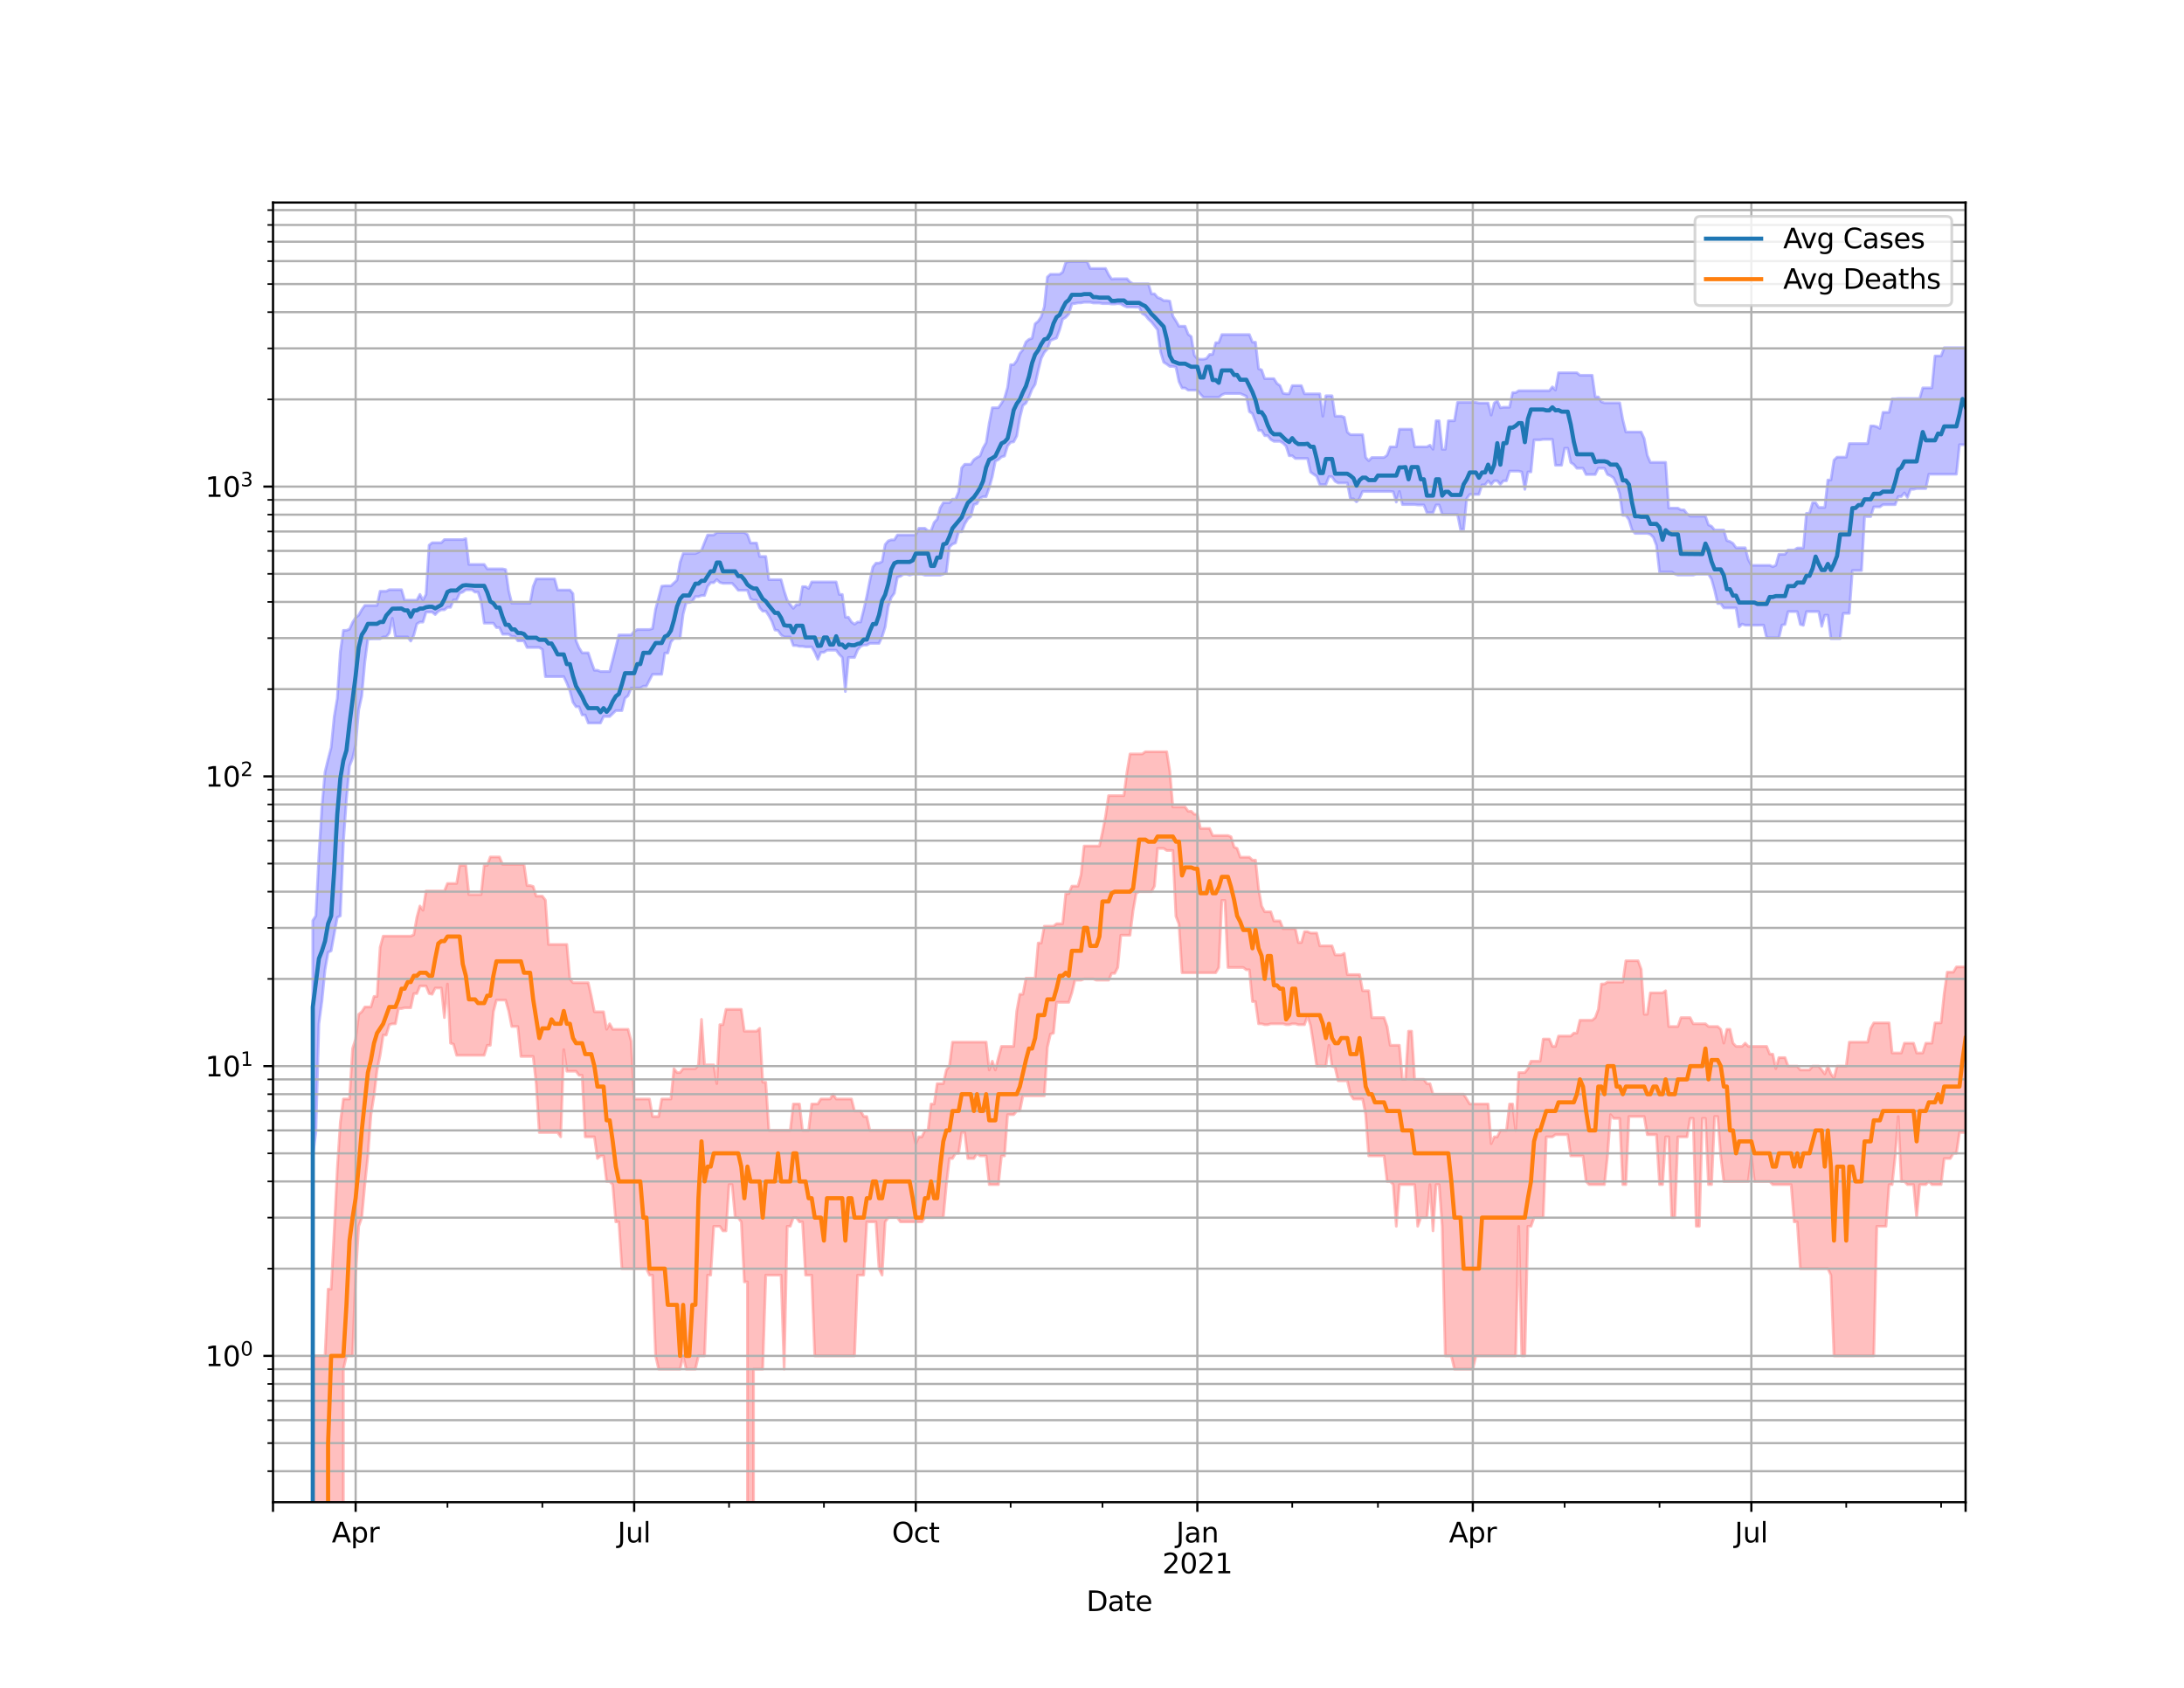 <?xml version="1.0" encoding="utf-8" standalone="no"?>
<!DOCTYPE svg PUBLIC "-//W3C//DTD SVG 1.1//EN"
  "http://www.w3.org/Graphics/SVG/1.1/DTD/svg11.dtd">
<svg height="612pt" version="1.1" viewBox="0 0 792 612" width="792pt" xmlns="http://www.w3.org/2000/svg" xmlns:xlink="http://www.w3.org/1999/xlink">
 <defs>
  <style type="text/css">*{stroke-linecap:butt;stroke-linejoin:round;}</style>
 </defs>
 <g id="figure_1">
  <g id="patch_1">
   <path d="M 0 612 
L 792 612 
L 792 0 
L 0 0 
z
" style="fill:#ffffff;"/>
  </g>
  <g id="axes_1">
   <g id="patch_2">
    <path d="M 99 544.68 
L 712.8 544.68 
L 712.8 73.44 
L 99 73.44 
z
" style="fill:#ffffff;"/>
   </g>
   <g id="PolyCollection_1">
    <path clip-path="url(#p68e2955192)" d="M 99 105555.294 
L 99 105555.294 
L 100.11 105555.294 
L 101.22 105555.294 
L 102.33 105555.294 
L 103.44 105555.294 
L 104.55 105555.294 
L 105.66 105555.294 
L 106.77 105555.294 
L 107.88 105555.294 
L 108.99 105555.294 
L 110.099 105555.294 
L 111.209 105555.294 
L 112.319 105555.294 
L 113.429 333.782 
L 114.539 332.092 
L 115.649 310.216 
L 116.759 292.377 
L 117.869 279.936 
L 118.979 275.327 
L 120.089 271.033 
L 121.199 259.832 
L 122.309 253.214 
L 123.419 236.286 
L 124.529 228.561 
L 125.639 228.561 
L 126.749 228.134 
L 127.859 225.666 
L 128.969 223.954 
L 130.078 223.033 
L 131.188 221.074 
L 132.298 219.523 
L 133.408 219.523 
L 134.518 219.523 
L 135.628 219.523 
L 136.738 219.523 
L 137.848 214.381 
L 138.958 214.381 
L 140.068 214.381 
L 141.178 213.819 
L 142.288 213.819 
L 143.398 213.819 
L 144.508 213.819 
L 145.618 213.819 
L 146.728 217.628 
L 147.838 217.628 
L 148.948 217.628 
L 150.058 217.628 
L 151.167 217.628 
L 152.277 215.517 
L 153.387 217.628 
L 154.497 215.517 
L 155.607 197.691 
L 156.717 196.784 
L 157.827 196.784 
L 158.937 196.784 
L 160.047 196.784 
L 161.157 195.644 
L 162.267 195.644 
L 163.377 195.644 
L 164.487 195.644 
L 165.597 195.644 
L 166.707 195.644 
L 167.817 195.644 
L 168.927 195.291 
L 170.037 204.65 
L 171.146 204.65 
L 172.256 204.65 
L 173.366 204.65 
L 174.476 204.65 
L 175.586 204.65 
L 176.696 206.279 
L 177.806 206.279 
L 178.916 206.279 
L 180.026 206.279 
L 181.136 206.279 
L 182.246 206.279 
L 183.356 206.517 
L 184.466 214.151 
L 185.576 218.698 
L 186.686 218.698 
L 187.796 218.698 
L 188.906 218.698 
L 190.016 218.698 
L 191.125 218.698 
L 192.235 218.698 
L 193.345 212.644 
L 194.455 209.913 
L 195.565 209.913 
L 196.675 209.913 
L 197.785 209.913 
L 198.895 209.913 
L 200.005 209.913 
L 201.115 209.913 
L 202.225 213.933 
L 203.335 213.933 
L 204.445 213.933 
L 205.555 213.933 
L 206.665 213.933 
L 207.775 215.228 
L 208.885 232.299 
L 209.995 234.918 
L 211.105 236.712 
L 212.214 236.712 
L 213.324 236.712 
L 214.434 239.989 
L 215.544 243.027 
L 216.654 243.027 
L 217.764 243.481 
L 218.874 243.481 
L 219.984 243.481 
L 221.094 243.481 
L 222.204 239.206 
L 223.314 234.721 
L 224.424 230.221 
L 225.534 230.221 
L 226.644 230.221 
L 227.754 230.221 
L 228.864 230.221 
L 229.974 228.992 
L 231.084 228.262 
L 232.193 228.262 
L 233.303 228.262 
L 234.413 228.262 
L 235.523 228.262 
L 236.633 227.908 
L 237.743 220.844 
L 238.853 216.725 
L 239.963 212.543 
L 241.073 212.422 
L 242.183 212.422 
L 243.293 212.422 
L 244.403 211.38 
L 245.513 210.342 
L 246.623 203.92 
L 247.733 200.711 
L 248.843 200.711 
L 249.953 200.711 
L 251.063 200.711 
L 252.173 200.711 
L 253.282 200.201 
L 254.392 199.545 
L 255.502 196.67 
L 256.612 193.979 
L 257.722 193.979 
L 258.832 193.979 
L 259.942 193.07 
L 261.052 193.07 
L 262.162 193.07 
L 263.272 193.07 
L 264.382 193.07 
L 265.492 193.07 
L 266.602 193.07 
L 267.712 193.07 
L 268.822 193.07 
L 269.932 193.07 
L 271.042 193.825 
L 272.152 196.898 
L 273.261 196.898 
L 274.371 196.898 
L 275.481 201.771 
L 276.591 201.771 
L 277.701 201.771 
L 278.811 210.179 
L 279.921 210.179 
L 281.031 210.179 
L 282.141 210.179 
L 283.251 210.179 
L 284.361 214.256 
L 285.471 217.628 
L 286.581 219.242 
L 287.691 220.591 
L 288.801 219.242 
L 289.911 219.242 
L 291.021 212.704 
L 292.131 212.704 
L 293.241 213.376 
L 294.35 211.009 
L 295.46 211.009 
L 296.57 211.009 
L 297.68 211.009 
L 298.79 211.009 
L 299.9 211.009 
L 301.01 211.009 
L 302.12 211.009 
L 303.23 211.009 
L 304.34 215.549 
L 305.45 215.549 
L 306.56 223.786 
L 307.67 223.786 
L 308.78 225.532 
L 309.89 226.342 
L 311 225.532 
L 312.11 225.532 
L 313.22 221.074 
L 314.329 216.21 
L 315.439 210.496 
L 316.549 205.583 
L 317.659 204.187 
L 318.769 204.187 
L 319.879 203.612 
L 320.989 197.451 
L 322.099 196.126 
L 323.209 195.748 
L 324.319 195.748 
L 325.429 193.985 
L 326.539 193.985 
L 327.649 193.985 
L 328.759 193.985 
L 329.869 193.985 
L 330.979 193.985 
L 332.089 193.985 
L 333.199 191.551 
L 334.308 191.551 
L 335.418 191.551 
L 336.528 192.476 
L 337.638 192.476 
L 338.748 189.447 
L 339.858 188.279 
L 340.968 184.11 
L 342.078 182.28 
L 343.188 182.28 
L 344.298 182.28 
L 345.408 180.991 
L 346.518 180.991 
L 347.628 178.314 
L 348.738 169.658 
L 349.848 168.344 
L 350.958 168.344 
L 352.068 168.344 
L 353.178 166.674 
L 354.288 165.896 
L 355.397 165.321 
L 356.507 162.428 
L 357.617 160.512 
L 358.727 153.44 
L 359.837 147.849 
L 360.947 147.849 
L 362.057 147.849 
L 363.167 146.265 
L 364.277 144.385 
L 365.387 140.492 
L 366.497 132.219 
L 367.607 132.219 
L 368.717 130.783 
L 369.827 128.165 
L 370.937 126.78 
L 372.047 123.993 
L 373.157 123.041 
L 374.267 122.67 
L 375.376 117.396 
L 376.486 116.505 
L 377.596 114.835 
L 378.706 111.2 
L 379.816 100.447 
L 380.926 99.446 
L 382.036 99.446 
L 383.146 99.446 
L 384.256 99.446 
L 385.366 98.677 
L 386.476 95.161 
L 387.586 94.86 
L 388.696 94.86 
L 389.806 94.86 
L 390.916 94.86 
L 392.026 94.86 
L 393.136 94.86 
L 394.246 94.86 
L 395.356 97.35 
L 396.465 97.35 
L 397.575 97.35 
L 398.685 97.35 
L 399.795 97.35 
L 400.905 97.35 
L 402.015 99.577 
L 403.125 101.187 
L 404.235 101.071 
L 405.345 101.071 
L 406.455 101.071 
L 407.565 101.071 
L 408.675 101.071 
L 409.785 102.268 
L 410.895 102.902 
L 412.005 102.902 
L 413.115 102.902 
L 414.225 102.902 
L 415.335 102.902 
L 416.444 102.902 
L 417.554 106.542 
L 418.664 106.542 
L 419.774 107.872 
L 420.884 108.257 
L 421.994 108.991 
L 423.104 108.991 
L 424.214 109.179 
L 425.324 114.612 
L 426.434 116.336 
L 427.544 118.292 
L 428.654 118.292 
L 429.764 118.292 
L 430.874 121.205 
L 431.984 122.053 
L 433.094 128.758 
L 434.204 130.069 
L 435.314 130.272 
L 436.424 130.272 
L 437.533 129.984 
L 438.643 128.518 
L 439.753 128.518 
L 440.863 124.251 
L 441.973 124.251 
L 443.083 121.311 
L 444.193 121.311 
L 445.303 121.311 
L 446.413 121.311 
L 447.523 121.311 
L 448.633 121.311 
L 449.743 121.311 
L 450.853 121.311 
L 451.963 121.311 
L 453.073 121.311 
L 454.183 124.08 
L 455.293 124.08 
L 456.403 133.711 
L 457.512 134.126 
L 458.622 137.291 
L 459.732 137.291 
L 460.842 137.291 
L 461.952 137.291 
L 463.062 139.036 
L 464.172 139.837 
L 465.282 142.614 
L 466.392 142.81 
L 467.502 142.81 
L 468.612 139.837 
L 469.722 139.837 
L 470.832 139.837 
L 471.942 139.837 
L 473.052 142.797 
L 474.162 142.797 
L 475.272 142.797 
L 476.382 142.797 
L 477.492 142.797 
L 478.601 142.797 
L 479.711 150.91 
L 480.821 143.506 
L 481.931 143.506 
L 483.041 143.506 
L 484.151 150.91 
L 485.261 150.91 
L 486.371 150.91 
L 487.481 151.287 
L 488.591 156.675 
L 489.701 157.617 
L 490.811 157.617 
L 491.921 157.617 
L 493.031 157.617 
L 494.141 157.617 
L 495.251 165.886 
L 496.361 167.052 
L 497.471 165.886 
L 498.58 165.886 
L 499.69 165.886 
L 500.8 165.886 
L 501.91 165.886 
L 503.02 165.057 
L 504.13 162.027 
L 505.24 162.027 
L 506.35 162.027 
L 507.46 155.634 
L 508.57 155.634 
L 509.68 155.634 
L 510.79 155.634 
L 511.9 155.634 
L 513.01 162.027 
L 514.12 162.027 
L 515.23 162.027 
L 516.34 162.027 
L 517.45 162.027 
L 518.559 161.423 
L 519.669 162.907 
L 520.779 152.572 
L 521.889 152.572 
L 522.999 162.907 
L 524.109 162.907 
L 525.219 152.572 
L 526.329 152.572 
L 527.439 152.572 
L 528.549 145.897 
L 529.659 145.897 
L 530.769 145.897 
L 531.879 145.897 
L 532.989 145.897 
L 534.099 145.897 
L 535.209 145.897 
L 536.319 146.136 
L 537.429 146.136 
L 538.539 146.136 
L 539.648 146.136 
L 540.758 150.513 
L 541.868 146.136 
L 542.978 145.34 
L 544.088 147.862 
L 545.198 147.672 
L 546.308 147.672 
L 547.418 147.672 
L 548.528 142.369 
L 549.638 142.369 
L 550.748 141.674 
L 551.858 141.674 
L 552.968 141.674 
L 554.078 141.674 
L 555.188 141.674 
L 556.298 141.674 
L 557.408 141.674 
L 558.518 141.674 
L 559.627 141.674 
L 560.737 141.674 
L 561.847 141.674 
L 562.957 140.275 
L 564.067 141.436 
L 565.177 135.154 
L 566.287 135.154 
L 567.397 135.154 
L 568.507 135.154 
L 569.617 135.154 
L 570.727 135.154 
L 571.837 135.154 
L 572.947 136.071 
L 574.057 136.071 
L 575.167 136.071 
L 576.277 136.071 
L 577.387 136.071 
L 578.497 143.922 
L 579.607 143.922 
L 580.716 145.692 
L 581.826 146.063 
L 582.936 146.063 
L 584.046 146.063 
L 585.156 146.063 
L 586.266 146.063 
L 587.376 146.063 
L 588.486 152.203 
L 589.596 156.637 
L 590.706 156.637 
L 591.816 156.637 
L 592.926 156.637 
L 594.036 156.637 
L 595.146 156.637 
L 596.256 159.043 
L 597.366 165.128 
L 598.476 167.654 
L 599.586 167.654 
L 600.695 167.654 
L 601.805 167.654 
L 602.915 167.654 
L 604.025 167.654 
L 605.135 184.245 
L 606.245 184.245 
L 607.355 184.245 
L 608.465 184.245 
L 609.575 184.894 
L 610.685 184.894 
L 611.795 186.316 
L 612.905 187.157 
L 614.015 187.157 
L 615.125 187.157 
L 616.235 187.157 
L 617.345 187.157 
L 618.455 187.157 
L 619.565 190.323 
L 620.675 190.839 
L 621.784 192.191 
L 622.894 192.191 
L 624.004 192.191 
L 625.114 192.191 
L 626.224 196.007 
L 627.334 196.351 
L 628.444 197.034 
L 629.554 198.616 
L 630.664 198.616 
L 631.774 198.616 
L 632.884 198.616 
L 633.994 202.857 
L 635.104 204.973 
L 636.214 204.973 
L 637.324 204.973 
L 638.434 204.973 
L 639.544 204.973 
L 640.654 204.973 
L 641.763 204.973 
L 642.873 205.488 
L 643.983 204.973 
L 645.093 200.975 
L 646.203 200.975 
L 647.313 200.975 
L 648.423 199.432 
L 649.533 199.432 
L 650.643 199.432 
L 651.753 198.72 
L 652.863 198.72 
L 653.973 198.72 
L 655.083 186.124 
L 656.193 186.124 
L 657.303 182.28 
L 658.413 182.28 
L 659.523 183.997 
L 660.633 183.997 
L 661.742 183.997 
L 662.852 174.033 
L 663.962 174.033 
L 665.072 166.855 
L 666.182 165.759 
L 667.292 165.759 
L 668.402 165.759 
L 669.512 165.759 
L 670.622 160.839 
L 671.732 160.839 
L 672.842 160.839 
L 673.952 160.839 
L 675.062 160.839 
L 676.172 160.839 
L 677.282 160.839 
L 678.392 154.435 
L 679.502 154.435 
L 680.612 154.723 
L 681.722 155.348 
L 682.831 149.51 
L 683.941 149.51 
L 685.051 149.51 
L 686.161 144.61 
L 687.271 144.61 
L 688.381 144.494 
L 689.491 144.494 
L 690.601 144.494 
L 691.711 144.494 
L 692.821 144.494 
L 693.931 144.494 
L 695.041 144.494 
L 696.151 144.494 
L 697.261 140.642 
L 698.371 140.642 
L 699.481 140.642 
L 700.591 140.642 
L 701.701 129.077 
L 702.81 129.077 
L 703.92 129.077 
L 705.03 126.085 
L 706.14 126.085 
L 707.25 126.085 
L 708.36 126.085 
L 709.47 126.085 
L 710.58 126.085 
L 711.69 126.085 
L 712.8 126.085 
L 712.8 161.249 
L 712.8 161.249 
L 711.69 161.249 
L 710.58 161.249 
L 709.47 171.935 
L 708.36 171.935 
L 707.25 171.935 
L 706.14 171.935 
L 705.03 171.935 
L 703.92 171.935 
L 702.81 171.935 
L 701.701 171.935 
L 700.591 171.935 
L 699.481 171.935 
L 698.371 177.145 
L 697.261 177.145 
L 696.151 177.145 
L 695.041 177.145 
L 693.931 177.405 
L 692.821 177.405 
L 691.711 180.36 
L 690.601 178.72 
L 689.491 180.043 
L 688.381 180.043 
L 687.271 182.98 
L 686.161 182.98 
L 685.051 182.98 
L 683.941 182.98 
L 682.831 182.98 
L 681.722 183.793 
L 680.612 183.793 
L 679.502 183.793 
L 678.392 187.301 
L 677.282 187.301 
L 676.172 187.301 
L 675.062 206.871 
L 673.952 206.871 
L 672.842 206.871 
L 671.732 206.871 
L 670.622 222.404 
L 669.512 222.404 
L 668.402 222.404 
L 667.292 231.575 
L 666.182 231.575 
L 665.072 231.575 
L 663.962 231.575 
L 662.852 223.071 
L 661.742 223.071 
L 660.633 227.125 
L 659.523 221.759 
L 658.413 221.759 
L 657.303 221.759 
L 656.193 221.759 
L 655.083 221.759 
L 653.973 226.739 
L 652.863 226.41 
L 651.753 221.759 
L 650.643 221.759 
L 649.533 221.759 
L 648.423 221.759 
L 647.313 226.41 
L 646.203 226.657 
L 645.093 231.286 
L 643.983 231.286 
L 642.873 231.286 
L 641.763 231.286 
L 640.654 231.286 
L 639.544 226.657 
L 638.434 226.657 
L 637.324 226.684 
L 636.214 226.684 
L 635.104 226.684 
L 633.994 226.684 
L 632.884 226.684 
L 631.774 226.274 
L 630.664 227.306 
L 629.554 220.423 
L 628.444 220.423 
L 627.334 220.423 
L 626.224 220.423 
L 625.114 220.423 
L 624.004 218.836 
L 622.894 218.836 
L 621.784 214.016 
L 620.675 210.027 
L 619.565 208.179 
L 618.455 208.179 
L 617.345 208.179 
L 616.235 208.179 
L 615.125 208.179 
L 614.015 208.509 
L 612.905 208.509 
L 611.795 208.509 
L 610.685 208.509 
L 609.575 208.509 
L 608.465 208.509 
L 607.355 208.115 
L 606.245 207.408 
L 605.135 207.408 
L 604.025 207.408 
L 602.915 207.408 
L 601.805 207.408 
L 600.695 197.756 
L 599.586 194.858 
L 598.476 193.738 
L 597.366 193.399 
L 596.256 193.399 
L 595.146 193.399 
L 594.036 193.399 
L 592.926 193.399 
L 591.816 192.082 
L 590.706 188.445 
L 589.596 186.869 
L 588.486 186.869 
L 587.376 179.134 
L 586.266 175.655 
L 585.156 173.282 
L 584.046 172.526 
L 582.936 172.056 
L 581.826 169.792 
L 580.716 169.792 
L 579.607 169.792 
L 578.497 172.056 
L 577.387 172.056 
L 576.277 172.056 
L 575.167 172.056 
L 574.057 169.792 
L 572.947 169.792 
L 571.837 169.792 
L 570.727 168.428 
L 569.617 167.706 
L 568.507 162.516 
L 567.397 162.549 
L 566.287 168.7 
L 565.177 168.7 
L 564.067 168.7 
L 562.957 159.306 
L 561.847 159.306 
L 560.737 159.306 
L 559.627 159.306 
L 558.518 159.5 
L 557.408 159.5 
L 556.298 159.5 
L 555.188 171.112 
L 554.078 171.112 
L 552.968 177.443 
L 551.858 171.112 
L 550.748 170.825 
L 549.638 170.825 
L 548.528 170.825 
L 547.418 170.825 
L 546.308 174.337 
L 545.198 174.337 
L 544.088 175.641 
L 542.978 174.337 
L 541.868 174.337 
L 540.758 175.673 
L 539.648 174.337 
L 538.539 175.794 
L 537.429 175.812 
L 536.319 179.265 
L 535.209 179.265 
L 534.099 179.265 
L 532.989 179.265 
L 531.879 180.785 
L 530.769 192.018 
L 529.659 192.018 
L 528.549 186.527 
L 527.439 186.527 
L 526.329 186.527 
L 525.219 186.527 
L 524.109 186.527 
L 522.999 186.527 
L 521.889 183.091 
L 520.779 183.091 
L 519.669 185.899 
L 518.559 185.899 
L 517.45 185.899 
L 516.34 183.091 
L 515.23 183.091 
L 514.12 183.091 
L 513.01 182.948 
L 511.9 182.948 
L 510.79 182.948 
L 509.68 182.948 
L 508.57 182.948 
L 507.46 178.186 
L 506.35 182.057 
L 505.24 178.3 
L 504.13 178.186 
L 503.02 178.186 
L 501.91 178.186 
L 500.8 178.186 
L 499.69 178.186 
L 498.58 178.186 
L 497.471 178.186 
L 496.361 178.186 
L 495.251 178.186 
L 494.141 178.186 
L 493.031 180.715 
L 491.921 181.965 
L 490.811 180.865 
L 489.701 180.865 
L 488.591 175.133 
L 487.481 175.133 
L 486.371 175.133 
L 485.261 175.133 
L 484.151 174.516 
L 483.041 172.892 
L 481.931 172.812 
L 480.821 175.713 
L 479.711 175.713 
L 478.601 175.713 
L 477.492 172.736 
L 476.382 171.977 
L 475.272 171.189 
L 474.162 166.234 
L 473.052 166.234 
L 471.942 166.234 
L 470.832 166.234 
L 469.722 166.234 
L 468.612 165.256 
L 467.502 165.256 
L 466.392 161.782 
L 465.282 160.683 
L 464.172 160.026 
L 463.062 160.026 
L 461.952 160.026 
L 460.842 159.372 
L 459.732 157.959 
L 458.622 157.959 
L 457.512 156.052 
L 456.403 156.052 
L 455.293 152.873 
L 454.183 149.999 
L 453.073 149.268 
L 451.963 143.668 
L 450.853 143.172 
L 449.743 142.697 
L 448.633 142.697 
L 447.523 142.697 
L 446.413 142.697 
L 445.303 142.697 
L 444.193 142.697 
L 443.083 143.172 
L 441.973 144.061 
L 440.863 144.061 
L 439.753 144.061 
L 438.643 144.061 
L 437.533 144.061 
L 436.424 144.061 
L 435.314 142.924 
L 434.204 141.47 
L 433.094 141.47 
L 431.984 141.47 
L 430.874 141.47 
L 429.764 140.692 
L 428.654 140.692 
L 427.544 138.386 
L 426.434 133.107 
L 425.324 132.869 
L 424.214 132.869 
L 423.104 132.024 
L 421.994 131.346 
L 420.884 127.65 
L 419.774 119.597 
L 418.664 118.144 
L 417.554 116.753 
L 416.444 115.71 
L 415.335 114.331 
L 414.225 113.703 
L 413.115 111.395 
L 412.005 111.395 
L 410.895 111.34 
L 409.785 111.34 
L 408.675 111.34 
L 407.565 110.884 
L 406.455 110.203 
L 405.345 110.084 
L 404.235 110.234 
L 403.125 110.234 
L 402.015 110.084 
L 400.905 110.084 
L 399.795 110.084 
L 398.685 109.868 
L 397.575 109.868 
L 396.465 109.868 
L 395.356 109.597 
L 394.246 109.597 
L 393.136 109.597 
L 392.026 109.816 
L 390.916 109.839 
L 389.806 110.058 
L 388.696 110.194 
L 387.586 113.856 
L 386.476 115.059 
L 385.366 115.738 
L 384.256 119.607 
L 383.146 122.58 
L 382.036 123.004 
L 380.926 123.486 
L 379.816 126.55 
L 378.706 127.783 
L 377.596 129.942 
L 376.486 134.362 
L 375.376 139.361 
L 374.267 141.134 
L 373.157 143.904 
L 372.047 146.162 
L 370.937 147.033 
L 369.827 151.484 
L 368.717 158.078 
L 367.607 160.195 
L 366.497 160.381 
L 365.387 161.663 
L 364.277 165.356 
L 363.167 165.68 
L 362.057 166.667 
L 360.947 167.241 
L 359.837 172.816 
L 358.727 176.831 
L 357.617 180.093 
L 356.507 180.093 
L 355.397 180.66 
L 354.288 182.644 
L 353.178 182.975 
L 352.068 187.226 
L 350.958 188.184 
L 349.848 190.008 
L 348.738 192.814 
L 347.628 192.814 
L 346.518 196.855 
L 345.408 197.314 
L 344.298 198.298 
L 343.188 207.624 
L 342.078 208.197 
L 340.968 208.564 
L 339.858 208.564 
L 338.748 208.564 
L 337.638 208.564 
L 336.528 208.564 
L 335.418 208.564 
L 334.308 208.197 
L 333.199 208.197 
L 332.089 208.197 
L 330.979 208.197 
L 329.869 208.546 
L 328.759 208.197 
L 327.649 208.215 
L 326.539 208.954 
L 325.429 209.299 
L 324.319 215.089 
L 323.209 216.637 
L 322.099 220.007 
L 320.989 227.375 
L 319.879 230.878 
L 318.769 233.287 
L 317.659 233.287 
L 316.549 233.287 
L 315.439 233.287 
L 314.329 233.894 
L 313.22 233.894 
L 312.11 234.33 
L 311 235.681 
L 309.89 238.383 
L 308.78 238.383 
L 307.67 238.383 
L 306.56 250.753 
L 305.45 238.383 
L 304.34 237.297 
L 303.23 235.764 
L 302.12 235.764 
L 301.01 235.764 
L 299.9 235.764 
L 298.79 236.524 
L 297.68 236.524 
L 296.57 239.08 
L 295.46 236.524 
L 294.35 234.558 
L 293.241 234.558 
L 292.131 234.558 
L 291.021 234.363 
L 289.911 234.363 
L 288.801 234.071 
L 287.691 234.071 
L 286.581 230.953 
L 285.471 230.953 
L 284.361 230.953 
L 283.251 230.221 
L 282.141 228.604 
L 281.031 228.432 
L 279.921 225.332 
L 278.811 223.249 
L 277.701 221.599 
L 276.591 221.599 
L 275.481 220.352 
L 274.371 217.639 
L 273.261 217.639 
L 272.152 217.135 
L 271.042 214.037 
L 269.932 214.037 
L 268.822 214.037 
L 267.712 214.037 
L 266.602 212.684 
L 265.492 211.498 
L 264.382 211.498 
L 263.272 211.498 
L 262.162 211.498 
L 261.052 211.204 
L 259.942 210.141 
L 258.832 211.273 
L 257.722 211.273 
L 256.612 212.634 
L 255.502 215.927 
L 254.392 215.927 
L 253.282 216.319 
L 252.173 216.319 
L 251.063 218.035 
L 249.953 218.479 
L 248.843 218.491 
L 247.733 222.68 
L 246.623 231.484 
L 245.513 231.484 
L 244.403 231.484 
L 243.293 232.783 
L 242.183 236.797 
L 241.073 236.797 
L 239.963 244.504 
L 238.853 244.504 
L 237.743 244.504 
L 236.633 244.504 
L 235.523 246.599 
L 234.413 248.796 
L 233.303 248.796 
L 232.193 249.492 
L 231.084 249.492 
L 229.974 249.492 
L 228.864 249.492 
L 227.754 252.267 
L 226.644 253.165 
L 225.534 257.671 
L 224.424 257.671 
L 223.314 257.671 
L 222.204 258.739 
L 221.094 259.804 
L 219.984 259.804 
L 218.874 259.804 
L 217.764 262.161 
L 216.654 262.161 
L 215.544 262.161 
L 214.434 262.161 
L 213.324 262.161 
L 212.214 259.24 
L 211.105 259.24 
L 209.995 256.259 
L 208.885 256.259 
L 207.775 254.635 
L 206.665 250.498 
L 205.555 247.695 
L 204.445 245.343 
L 203.335 245.343 
L 202.225 245.343 
L 201.115 245.343 
L 200.005 245.343 
L 198.895 245.343 
L 197.785 245.343 
L 196.675 235.48 
L 195.565 234.77 
L 194.455 234.77 
L 193.345 234.77 
L 192.235 234.77 
L 191.125 234.77 
L 190.016 232.377 
L 188.906 232.377 
L 187.796 232.377 
L 186.686 230.773 
L 185.576 230.773 
L 184.466 229.955 
L 183.356 229.955 
L 182.246 229.955 
L 181.136 227.557 
L 180.026 227.557 
L 178.916 225.949 
L 177.806 225.949 
L 176.696 225.949 
L 175.586 225.949 
L 174.476 218.148 
L 173.366 214.697 
L 172.256 214.697 
L 171.146 213.86 
L 170.037 213.86 
L 168.927 213.86 
L 167.817 214.697 
L 166.707 215.078 
L 165.597 217.515 
L 164.487 217.515 
L 163.377 220.209 
L 162.267 220.209 
L 161.157 221.123 
L 160.047 221.123 
L 158.937 221.66 
L 157.827 222.843 
L 156.717 221.944 
L 155.607 221.944 
L 154.497 221.944 
L 153.387 225.559 
L 152.277 225.559 
L 151.167 226.22 
L 150.058 230.34 
L 148.948 232.455 
L 147.838 230.938 
L 146.728 230.938 
L 145.618 230.938 
L 144.508 230.938 
L 143.398 230.938 
L 142.288 224.187 
L 141.178 229.515 
L 140.068 230.938 
L 138.958 230.938 
L 137.848 231.621 
L 136.738 231.621 
L 135.628 231.621 
L 134.518 231.667 
L 133.408 231.667 
L 132.298 240.118 
L 131.188 252.387 
L 130.078 257.401 
L 128.969 270.028 
L 127.859 274.93 
L 126.749 277.783 
L 125.639 289.679 
L 124.529 305.503 
L 123.419 332.092 
L 122.309 332.649 
L 121.199 338.622 
L 120.089 344.76 
L 118.979 345.311 
L 117.869 351.642 
L 116.759 362.897 
L 115.649 371.216 
L 114.539 410.644 
L 113.429 419.118 
L 112.319 105555.294 
L 111.209 105555.294 
L 110.099 105555.294 
L 108.99 105555.294 
L 107.88 105555.294 
L 106.77 105555.294 
L 105.66 105555.294 
L 104.55 105555.294 
L 103.44 105555.294 
L 102.33 105555.294 
L 101.22 105555.294 
L 100.11 105555.294 
L 99 105555.294 
z
" style="fill:#8080ff;fill-opacity:0.5;stroke:#8080ff;stroke-opacity:0.5;"/>
   </g>
   <g id="PolyCollection_2">
    <path clip-path="url(#p68e2955192)" d="M 99 105555.294 
L 99 105555.294 
L 100.11 105555.294 
L 101.22 105555.294 
L 102.33 105555.294 
L 103.44 105555.294 
L 104.55 105555.294 
L 105.66 105555.294 
L 106.77 105555.294 
L 107.88 105555.294 
L 108.99 105555.294 
L 110.099 105555.294 
L 111.209 105555.294 
L 112.319 105555.294 
L 113.429 491.633 
L 114.539 491.633 
L 115.649 491.633 
L 116.759 491.633 
L 117.869 491.633 
L 118.979 467.421 
L 120.089 467.421 
L 121.199 446.312 
L 122.309 424.029 
L 123.419 406.932 
L 124.529 398.495 
L 125.639 398.495 
L 126.749 398.495 
L 127.859 380.192 
L 128.969 376.754 
L 130.078 367.765 
L 131.188 366.867 
L 132.298 365.123 
L 133.408 365.123 
L 134.518 365.123 
L 135.628 361.296 
L 136.738 361.296 
L 137.848 343.5 
L 138.958 339.426 
L 140.068 339.426 
L 141.178 339.426 
L 142.288 339.426 
L 143.398 339.426 
L 144.508 339.426 
L 145.618 339.426 
L 146.728 339.426 
L 147.838 339.426 
L 148.948 339.426 
L 150.058 338.942 
L 151.167 332.649 
L 152.277 328.504 
L 153.387 330.064 
L 154.497 323.087 
L 155.607 323.087 
L 156.717 323.087 
L 157.827 323.087 
L 158.937 323.087 
L 160.047 323.087 
L 161.157 323.087 
L 162.267 320.334 
L 163.377 320.334 
L 164.487 320.334 
L 165.597 320.334 
L 166.707 313.776 
L 167.817 313.776 
L 168.927 313.776 
L 170.037 324.353 
L 171.146 324.353 
L 172.256 324.353 
L 173.366 324.353 
L 174.476 324.353 
L 175.586 313.776 
L 176.696 313.776 
L 177.806 310.733 
L 178.916 310.733 
L 180.026 310.733 
L 181.136 310.733 
L 182.246 313.407 
L 183.356 313.407 
L 184.466 313.407 
L 185.576 313.407 
L 186.686 313.407 
L 187.796 313.407 
L 188.906 313.407 
L 190.016 313.407 
L 191.125 321.088 
L 192.235 321.088 
L 193.345 321.415 
L 194.455 324.94 
L 195.565 324.94 
L 196.675 324.94 
L 197.785 326.381 
L 198.895 342.447 
L 200.005 342.447 
L 201.115 342.447 
L 202.225 342.447 
L 203.335 342.447 
L 204.445 342.447 
L 205.555 342.447 
L 206.665 354.942 
L 207.775 356.332 
L 208.885 356.332 
L 209.995 356.332 
L 211.105 356.332 
L 212.214 356.332 
L 213.324 356.332 
L 214.434 361.296 
L 215.544 366.867 
L 216.654 366.867 
L 217.764 366.867 
L 218.874 366.867 
L 219.984 373.215 
L 221.094 371.216 
L 222.204 373.215 
L 223.314 373.215 
L 224.424 373.215 
L 225.534 373.215 
L 226.644 373.215 
L 227.754 373.215 
L 228.864 377.496 
L 229.974 398.495 
L 231.084 398.495 
L 232.193 398.495 
L 233.303 398.495 
L 234.413 398.495 
L 235.523 398.495 
L 236.633 404.842 
L 237.743 404.842 
L 238.853 404.842 
L 239.963 398.495 
L 241.073 398.495 
L 242.183 398.495 
L 243.293 398.495 
L 244.403 387.491 
L 245.513 388.909 
L 246.623 388.909 
L 247.733 387.491 
L 248.843 387.491 
L 249.953 387.491 
L 251.063 387.491 
L 252.173 387.491 
L 253.282 386.115 
L 254.392 369.615 
L 255.502 386.115 
L 256.612 386.115 
L 257.722 386.115 
L 258.832 386.115 
L 259.942 392.923 
L 261.052 371.543 
L 262.162 371.543 
L 263.272 365.987 
L 264.382 365.987 
L 265.492 365.987 
L 266.602 365.987 
L 267.712 365.987 
L 268.822 365.987 
L 269.932 373.901 
L 271.042 373.901 
L 272.152 373.901 
L 273.261 373.901 
L 274.371 373.901 
L 275.481 372.876 
L 276.591 392.402 
L 277.701 392.402 
L 278.811 409.877 
L 279.921 409.877 
L 281.031 409.877 
L 282.141 409.877 
L 283.251 409.877 
L 284.361 409.877 
L 285.471 409.877 
L 286.581 409.877 
L 287.691 400.308 
L 288.801 400.308 
L 289.911 400.308 
L 291.021 409.877 
L 292.131 409.877 
L 293.241 409.877 
L 294.35 400.308 
L 295.46 400.308 
L 296.57 400.308 
L 297.68 398.495 
L 298.79 398.495 
L 299.9 398.495 
L 301.01 398.495 
L 302.12 396.751 
L 303.23 398.495 
L 304.34 398.495 
L 305.45 398.495 
L 306.56 398.495 
L 307.67 398.495 
L 308.78 398.495 
L 309.89 402.844 
L 311 402.844 
L 312.11 402.844 
L 313.22 404.842 
L 314.329 404.842 
L 315.439 409.877 
L 316.549 409.877 
L 317.659 409.877 
L 318.769 409.877 
L 319.879 409.877 
L 320.989 409.877 
L 322.099 409.877 
L 323.209 409.877 
L 324.319 409.877 
L 325.429 409.877 
L 326.539 409.877 
L 327.649 409.877 
L 328.759 409.877 
L 329.869 409.877 
L 330.979 409.877 
L 332.089 414.685 
L 333.199 412.218 
L 334.308 412.218 
L 335.418 409.877 
L 336.528 409.877 
L 337.638 400.308 
L 338.748 400.308 
L 339.858 392.923 
L 340.968 392.923 
L 342.078 392.923 
L 343.188 387.959 
L 344.298 386.569 
L 345.408 377.871 
L 346.518 377.871 
L 347.628 377.871 
L 348.738 377.871 
L 349.848 377.871 
L 350.958 377.871 
L 352.068 377.871 
L 353.178 377.871 
L 354.288 377.871 
L 355.397 377.871 
L 356.507 377.871 
L 357.617 377.871 
L 358.727 387.959 
L 359.837 384.779 
L 360.947 387.959 
L 362.057 383.482 
L 363.167 379.405 
L 364.277 379.405 
L 365.387 379.405 
L 366.497 379.405 
L 367.607 379.405 
L 368.717 366.572 
L 369.827 360.516 
L 370.937 360.516 
L 372.047 354.714 
L 373.157 354.714 
L 374.267 354.714 
L 375.376 354.714 
L 376.486 341.929 
L 377.596 341.929 
L 378.706 335.837 
L 379.816 335.837 
L 380.926 335.837 
L 382.036 335.837 
L 383.146 334.945 
L 384.256 334.945 
L 385.366 334.945 
L 386.476 324.004 
L 387.586 324.004 
L 388.696 321.306 
L 389.806 321.306 
L 390.916 321.306 
L 392.026 317.136 
L 393.136 306.756 
L 394.246 306.756 
L 395.356 306.756 
L 396.465 306.756 
L 397.575 306.756 
L 398.685 306.756 
L 399.795 301.798 
L 400.905 296.053 
L 402.015 288.493 
L 403.125 288.493 
L 404.235 288.493 
L 405.345 288.493 
L 406.455 288.493 
L 407.565 288.493 
L 408.675 280.024 
L 409.785 273.377 
L 410.895 273.377 
L 412.005 273.377 
L 413.115 273.377 
L 414.225 273.377 
L 415.335 272.582 
L 416.444 272.582 
L 417.554 272.582 
L 418.664 272.582 
L 419.774 272.582 
L 420.884 272.582 
L 421.994 272.582 
L 423.104 272.582 
L 424.214 279.584 
L 425.324 292.609 
L 426.434 292.609 
L 427.544 292.609 
L 428.654 292.609 
L 429.764 292.609 
L 430.874 294.148 
L 431.984 294.148 
L 433.094 295.244 
L 434.204 295.244 
L 435.314 300.396 
L 436.424 300.396 
L 437.533 300.396 
L 438.643 300.396 
L 439.753 302.951 
L 440.863 302.951 
L 441.973 302.951 
L 443.083 302.951 
L 444.193 302.951 
L 445.303 302.951 
L 446.413 303.391 
L 447.523 307.154 
L 448.633 307.637 
L 449.743 310.82 
L 450.853 310.82 
L 451.963 310.82 
L 453.073 310.82 
L 454.183 311.873 
L 455.293 311.873 
L 456.403 322.299 
L 457.512 328.504 
L 458.622 330.596 
L 459.732 330.596 
L 460.842 330.596 
L 461.952 333.926 
L 463.062 333.926 
L 464.172 333.926 
L 465.282 336.746 
L 466.392 336.746 
L 467.502 336.746 
L 468.612 336.746 
L 469.722 336.746 
L 470.832 341.758 
L 471.942 341.758 
L 473.052 337.831 
L 474.162 337.831 
L 475.272 338.304 
L 476.382 338.304 
L 477.492 338.304 
L 478.601 342.97 
L 479.711 342.97 
L 480.821 342.97 
L 481.931 342.97 
L 483.041 342.97 
L 484.151 346.244 
L 485.261 346.244 
L 486.371 346.244 
L 487.481 345.682 
L 488.591 353.372 
L 489.701 353.372 
L 490.811 353.372 
L 491.921 353.372 
L 493.031 353.372 
L 494.141 359.245 
L 495.251 359.245 
L 496.361 359.245 
L 497.471 368.99 
L 498.58 368.99 
L 499.69 368.99 
L 500.8 368.99 
L 501.91 368.99 
L 503.02 372.205 
L 504.13 379.017 
L 505.24 379.017 
L 506.35 379.017 
L 507.46 379.017 
L 508.57 391.376 
L 509.68 391.376 
L 510.79 373.901 
L 511.9 373.901 
L 513.01 391.376 
L 514.12 391.376 
L 515.23 391.376 
L 516.34 391.376 
L 517.45 392.923 
L 518.559 392.923 
L 519.669 396.751 
L 520.779 396.751 
L 521.889 396.751 
L 522.999 396.751 
L 524.109 396.751 
L 525.219 396.751 
L 526.329 396.751 
L 527.439 396.751 
L 528.549 396.751 
L 529.659 396.751 
L 530.769 396.751 
L 531.879 398.495 
L 532.989 400.308 
L 534.099 400.308 
L 535.209 400.308 
L 536.319 400.308 
L 537.429 400.308 
L 538.539 400.308 
L 539.648 400.308 
L 540.758 414.685 
L 541.868 412.218 
L 542.978 412.218 
L 544.088 409.877 
L 545.198 409.877 
L 546.308 409.877 
L 547.418 400.308 
L 548.528 400.308 
L 549.638 409.877 
L 550.748 388.909 
L 551.858 388.909 
L 552.968 388.909 
L 554.078 387.491 
L 555.188 384.779 
L 556.298 384.779 
L 557.408 384.779 
L 558.518 384.779 
L 559.627 376.754 
L 560.737 376.754 
L 561.847 376.754 
L 562.957 379.405 
L 564.067 379.405 
L 565.177 375.663 
L 566.287 375.663 
L 567.397 375.663 
L 568.507 375.663 
L 569.617 375.663 
L 570.727 374.598 
L 571.837 374.598 
L 572.947 369.931 
L 574.057 369.931 
L 575.167 369.931 
L 576.277 369.931 
L 577.387 369.931 
L 578.497 368.99 
L 579.607 365.987 
L 580.716 356.804 
L 581.826 356.804 
L 582.936 356.097 
L 584.046 356.097 
L 585.156 356.097 
L 586.266 356.097 
L 587.376 356.097 
L 588.486 356.097 
L 589.596 348.367 
L 590.706 348.367 
L 591.816 348.367 
L 592.926 348.367 
L 594.036 348.367 
L 595.146 351.43 
L 596.256 367.765 
L 597.366 367.765 
L 598.476 360.003 
L 599.586 360.003 
L 600.695 360.003 
L 601.805 360.003 
L 602.915 360.003 
L 604.025 359.245 
L 605.135 372.205 
L 606.245 372.205 
L 607.355 372.205 
L 608.465 372.205 
L 609.575 368.99 
L 610.685 368.99 
L 611.795 368.99 
L 612.905 368.99 
L 614.015 371.216 
L 615.125 371.216 
L 616.235 371.216 
L 617.345 371.216 
L 618.455 371.216 
L 619.565 372.205 
L 620.675 372.205 
L 621.784 372.205 
L 622.894 372.205 
L 624.004 373.215 
L 625.114 378.25 
L 626.224 373.215 
L 627.334 373.215 
L 628.444 378.25 
L 629.554 379.405 
L 630.664 379.405 
L 631.774 379.405 
L 632.884 378.25 
L 633.994 379.405 
L 635.104 379.405 
L 636.214 379.405 
L 637.324 379.405 
L 638.434 379.405 
L 639.544 379.405 
L 640.654 379.405 
L 641.763 382.22 
L 642.873 382.22 
L 643.983 387.491 
L 645.093 383.482 
L 646.203 383.482 
L 647.313 383.482 
L 648.423 386.569 
L 649.533 386.569 
L 650.643 386.569 
L 651.753 386.569 
L 652.863 387.959 
L 653.973 387.959 
L 655.083 387.959 
L 656.193 387.959 
L 657.303 386.569 
L 658.413 386.569 
L 659.523 386.569 
L 660.633 387.959 
L 661.742 389.392 
L 662.852 386.569 
L 663.962 389.392 
L 665.072 390.872 
L 666.182 386.569 
L 667.292 386.569 
L 668.402 386.569 
L 669.512 386.569 
L 670.622 377.871 
L 671.732 377.871 
L 672.842 377.871 
L 673.952 377.871 
L 675.062 377.871 
L 676.172 377.871 
L 677.282 377.871 
L 678.392 372.876 
L 679.502 370.892 
L 680.612 370.892 
L 681.722 370.892 
L 682.831 370.892 
L 683.941 370.892 
L 685.051 370.892 
L 686.161 381.807 
L 687.271 381.807 
L 688.381 381.807 
L 689.491 381.807 
L 690.601 378.25 
L 691.711 378.25 
L 692.821 378.25 
L 693.931 378.25 
L 695.041 381.807 
L 696.151 381.807 
L 697.261 381.807 
L 698.371 378.25 
L 699.481 378.25 
L 700.591 378.25 
L 701.701 370.892 
L 702.81 370.892 
L 703.92 370.892 
L 705.03 360.259 
L 706.14 352.499 
L 707.25 352.499 
L 708.36 352.499 
L 709.47 350.593 
L 710.58 350.593 
L 711.69 350.593 
L 712.8 350.593 
L 712.8 410.644 
L 712.8 410.644 
L 711.69 410.644 
L 710.58 410.644 
L 709.47 418.196 
L 708.36 418.196 
L 707.25 420.059 
L 706.14 420.059 
L 705.03 420.059 
L 703.92 429.533 
L 702.81 429.533 
L 701.701 429.533 
L 700.591 429.533 
L 699.481 428.378 
L 698.371 429.533 
L 697.261 429.533 
L 696.151 429.533 
L 695.041 441.505 
L 693.931 429.533 
L 692.821 429.533 
L 691.711 429.533 
L 690.601 428.378 
L 689.491 428.378 
L 688.381 404.842 
L 687.271 419.118 
L 686.161 429.533 
L 685.051 429.533 
L 683.941 444.653 
L 682.831 444.653 
L 681.722 444.653 
L 680.612 444.653 
L 679.502 491.633 
L 678.392 491.633 
L 677.282 491.633 
L 676.172 491.633 
L 675.062 491.633 
L 673.952 491.633 
L 672.842 491.633 
L 671.732 491.633 
L 670.622 491.633 
L 669.512 491.633 
L 668.402 491.633 
L 667.292 491.633 
L 666.182 491.633 
L 665.072 491.633 
L 663.962 462.346 
L 662.852 460.005 
L 661.742 460.005 
L 660.633 460.005 
L 659.523 460.005 
L 658.413 460.005 
L 657.303 460.005 
L 656.193 460.005 
L 655.083 460.005 
L 653.973 460.005 
L 652.863 460.005 
L 651.753 443.051 
L 650.643 443.051 
L 649.533 429.533 
L 648.423 429.533 
L 647.313 429.533 
L 646.203 429.533 
L 645.093 429.533 
L 643.983 429.533 
L 642.873 429.533 
L 641.763 428.378 
L 640.654 428.378 
L 639.544 428.378 
L 638.434 428.378 
L 637.324 428.378 
L 636.214 428.378 
L 635.104 419.118 
L 633.994 428.378 
L 632.884 428.378 
L 631.774 428.378 
L 630.664 428.378 
L 629.554 428.378 
L 628.444 428.378 
L 627.334 428.378 
L 626.224 428.378 
L 625.114 428.378 
L 624.004 419.118 
L 622.894 404.842 
L 621.784 404.842 
L 620.675 429.533 
L 619.565 429.533 
L 618.455 405.528 
L 617.345 405.528 
L 616.235 444.653 
L 615.125 444.653 
L 614.015 405.528 
L 612.905 405.528 
L 611.795 412.218 
L 610.685 412.218 
L 609.575 412.218 
L 608.465 412.218 
L 607.355 441.505 
L 606.245 441.505 
L 605.135 412.218 
L 604.025 412.218 
L 602.915 429.533 
L 601.805 429.533 
L 600.695 411.424 
L 599.586 411.424 
L 598.476 411.424 
L 597.366 411.424 
L 596.256 404.842 
L 595.146 404.842 
L 594.036 404.842 
L 592.926 404.842 
L 591.816 404.842 
L 590.706 404.842 
L 589.596 429.533 
L 588.486 429.533 
L 587.376 405.528 
L 586.266 405.528 
L 585.156 405.528 
L 584.046 404.166 
L 582.936 419.118 
L 581.826 429.533 
L 580.716 429.533 
L 579.607 429.533 
L 578.497 429.533 
L 577.387 429.533 
L 576.277 429.533 
L 575.167 428.378 
L 574.057 419.118 
L 572.947 419.118 
L 571.837 419.118 
L 570.727 419.118 
L 569.617 419.118 
L 568.507 411.424 
L 567.397 411.424 
L 566.287 411.424 
L 565.177 411.424 
L 564.067 411.424 
L 562.957 412.218 
L 561.847 412.218 
L 560.737 412.218 
L 559.627 441.505 
L 558.518 441.505 
L 557.408 441.505 
L 556.298 441.505 
L 555.188 444.653 
L 554.078 444.653 
L 552.968 491.633 
L 551.858 491.633 
L 550.748 444.653 
L 549.638 491.633 
L 548.528 491.633 
L 547.418 491.633 
L 546.308 491.633 
L 545.198 491.633 
L 544.088 491.633 
L 542.978 491.633 
L 541.868 491.633 
L 540.758 491.633 
L 539.648 491.633 
L 538.539 491.633 
L 537.429 491.633 
L 536.319 491.633 
L 535.209 491.633 
L 534.099 496.44 
L 532.989 496.44 
L 531.879 496.44 
L 530.769 496.44 
L 529.659 496.44 
L 528.549 496.44 
L 527.439 496.44 
L 526.329 491.633 
L 525.219 491.633 
L 524.109 491.633 
L 522.999 444.653 
L 521.889 429.533 
L 520.779 429.533 
L 519.669 446.312 
L 518.559 429.533 
L 517.45 441.505 
L 516.34 441.505 
L 515.23 441.505 
L 514.12 444.653 
L 513.01 429.533 
L 511.9 429.533 
L 510.79 429.533 
L 509.68 429.533 
L 508.57 429.533 
L 507.46 429.533 
L 506.35 444.653 
L 505.24 429.533 
L 504.13 428.378 
L 503.02 428.378 
L 501.91 419.118 
L 500.8 419.118 
L 499.69 419.118 
L 498.58 419.118 
L 497.471 419.118 
L 496.361 419.118 
L 495.251 404.166 
L 494.141 398.495 
L 493.031 398.495 
L 491.921 398.495 
L 490.811 398.495 
L 489.701 396.751 
L 488.591 391.886 
L 487.481 391.886 
L 486.371 391.886 
L 485.261 391.886 
L 484.151 387.028 
L 483.041 386.569 
L 481.931 379.017 
L 480.821 386.569 
L 479.711 386.569 
L 478.601 386.569 
L 477.492 386.569 
L 476.382 379.017 
L 475.272 371.873 
L 474.162 368.373 
L 473.052 371.543 
L 471.942 371.543 
L 470.832 371.543 
L 469.722 371.216 
L 468.612 371.216 
L 467.502 371.543 
L 466.392 371.543 
L 465.282 371.216 
L 464.172 371.216 
L 463.062 371.216 
L 461.952 371.216 
L 460.842 371.216 
L 459.732 371.543 
L 458.622 371.543 
L 457.512 371.216 
L 456.403 371.216 
L 455.293 363.17 
L 454.183 363.17 
L 453.073 351.642 
L 451.963 351.642 
L 450.853 350.801 
L 449.743 350.801 
L 448.633 350.801 
L 447.523 350.801 
L 446.413 350.801 
L 445.303 350.801 
L 444.193 326.503 
L 443.083 326.503 
L 441.973 350.801 
L 440.863 352.715 
L 439.753 352.715 
L 438.643 352.715 
L 437.533 352.715 
L 436.424 352.715 
L 435.314 352.715 
L 434.204 352.715 
L 433.094 352.715 
L 431.984 352.715 
L 430.874 352.715 
L 429.764 352.715 
L 428.654 352.715 
L 427.544 335.092 
L 426.434 332.231 
L 425.324 308.371 
L 424.214 308.371 
L 423.104 308.371 
L 421.994 307.637 
L 420.884 307.637 
L 419.774 307.637 
L 418.664 321.306 
L 417.554 323.314 
L 416.444 323.314 
L 415.335 323.314 
L 414.225 323.314 
L 413.115 323.314 
L 412.005 323.888 
L 410.895 330.196 
L 409.785 339.103 
L 408.675 339.103 
L 407.565 339.103 
L 406.455 339.103 
L 405.345 350.801 
L 404.235 352.933 
L 403.125 352.933 
L 402.015 355.4 
L 400.905 355.4 
L 399.795 355.4 
L 398.685 355.4 
L 397.575 355.4 
L 396.465 354.942 
L 395.356 354.942 
L 394.246 354.942 
L 393.136 354.942 
L 392.026 355.4 
L 390.916 355.4 
L 389.806 355.4 
L 388.696 360.003 
L 387.586 363.444 
L 386.476 363.444 
L 385.366 363.444 
L 384.256 363.444 
L 383.146 363.444 
L 382.036 374.598 
L 380.926 374.95 
L 379.816 379.797 
L 378.706 397.325 
L 377.596 397.325 
L 376.486 397.325 
L 375.376 397.325 
L 374.267 397.325 
L 373.157 397.325 
L 372.047 397.325 
L 370.937 397.325 
L 369.827 402.844 
L 368.717 402.844 
L 367.607 404.166 
L 366.497 404.166 
L 365.387 404.166 
L 364.277 419.118 
L 363.167 419.118 
L 362.057 429.533 
L 360.947 429.533 
L 359.837 429.533 
L 358.727 429.533 
L 357.617 419.118 
L 356.507 419.118 
L 355.397 419.118 
L 354.288 418.196 
L 353.178 420.059 
L 352.068 420.059 
L 350.958 420.059 
L 349.848 410.644 
L 348.738 410.644 
L 347.628 418.196 
L 346.518 418.196 
L 345.408 420.059 
L 344.298 420.059 
L 343.188 429.533 
L 342.078 441.505 
L 340.968 441.505 
L 339.858 441.505 
L 338.748 441.505 
L 337.638 441.505 
L 336.528 441.505 
L 335.418 441.505 
L 334.308 443.051 
L 333.199 443.051 
L 332.089 443.051 
L 330.979 443.051 
L 329.869 443.051 
L 328.759 443.051 
L 327.649 443.051 
L 326.539 443.051 
L 325.429 441.505 
L 324.319 441.505 
L 323.209 441.505 
L 322.099 441.505 
L 320.989 443.051 
L 319.879 462.346 
L 318.769 460.005 
L 317.659 443.051 
L 316.549 443.051 
L 315.439 443.051 
L 314.329 443.051 
L 313.22 462.346 
L 312.11 462.346 
L 311 462.346 
L 309.89 491.633 
L 308.78 491.633 
L 307.67 491.633 
L 306.56 491.633 
L 305.45 491.633 
L 304.34 491.633 
L 303.23 491.633 
L 302.12 491.633 
L 301.01 491.633 
L 299.9 491.633 
L 298.79 491.633 
L 297.68 491.633 
L 296.57 491.633 
L 295.46 491.633 
L 294.35 462.346 
L 293.241 462.346 
L 292.131 462.346 
L 291.021 443.051 
L 289.911 443.051 
L 288.801 441.505 
L 287.691 441.505 
L 286.581 444.653 
L 285.471 444.653 
L 284.361 496.44 
L 283.251 462.346 
L 282.141 462.346 
L 281.031 462.346 
L 279.921 462.346 
L 278.811 462.346 
L 277.701 462.346 
L 276.591 496.44 
L 275.481 496.44 
L 274.371 496.44 
L 273.261 496.44 
L 272.152 105555.294 
L 271.042 464.813 
L 269.932 464.813 
L 268.822 443.051 
L 267.712 441.505 
L 266.602 441.505 
L 265.492 429.533 
L 264.382 429.533 
L 263.272 446.312 
L 262.162 446.312 
L 261.052 444.653 
L 259.942 444.653 
L 258.832 444.653 
L 257.722 462.346 
L 256.612 462.346 
L 255.502 491.633 
L 254.392 491.633 
L 253.282 491.633 
L 252.173 496.44 
L 251.063 496.44 
L 249.953 496.44 
L 248.843 496.44 
L 247.733 491.633 
L 246.623 496.44 
L 245.513 496.44 
L 244.403 496.44 
L 243.293 496.44 
L 242.183 496.44 
L 241.073 496.44 
L 239.963 496.44 
L 238.853 496.44 
L 237.743 491.633 
L 236.633 462.346 
L 235.523 462.346 
L 234.413 460.005 
L 233.303 460.005 
L 232.193 460.005 
L 231.084 460.005 
L 229.974 460.005 
L 228.864 460.005 
L 227.754 460.005 
L 226.644 460.005 
L 225.534 460.005 
L 224.424 443.051 
L 223.314 443.051 
L 222.204 429.533 
L 221.094 428.378 
L 219.984 428.378 
L 218.874 419.118 
L 217.764 419.118 
L 216.654 420.059 
L 215.544 412.218 
L 214.434 412.218 
L 213.324 412.218 
L 212.214 412.218 
L 211.105 389.88 
L 209.995 389.88 
L 208.885 388.432 
L 207.775 388.432 
L 206.665 388.432 
L 205.555 388.432 
L 204.445 380.59 
L 203.335 412.218 
L 202.225 410.644 
L 201.115 410.644 
L 200.005 410.644 
L 198.895 410.644 
L 197.785 410.644 
L 196.675 410.644 
L 195.565 410.644 
L 194.455 392.923 
L 193.345 383.057 
L 192.235 383.057 
L 191.125 383.057 
L 190.016 383.057 
L 188.906 383.057 
L 187.796 372.205 
L 186.686 372.205 
L 185.576 372.205 
L 184.466 366.572 
L 183.356 362.626 
L 182.246 362.626 
L 181.136 362.626 
L 180.026 362.626 
L 178.916 366.867 
L 177.806 379.017 
L 176.696 379.017 
L 175.586 382.637 
L 174.476 382.637 
L 173.366 382.637 
L 172.256 382.637 
L 171.146 382.637 
L 170.037 382.637 
L 168.927 382.637 
L 167.817 382.637 
L 166.707 382.637 
L 165.597 382.637 
L 164.487 378.632 
L 163.377 378.25 
L 162.267 356.804 
L 161.157 368.99 
L 160.047 358.253 
L 158.937 358.253 
L 157.827 358.253 
L 156.717 360.516 
L 155.607 360.259 
L 154.497 357.523 
L 153.387 357.523 
L 152.277 357.523 
L 151.167 360.259 
L 150.058 360.259 
L 148.948 365.41 
L 147.838 365.41 
L 146.728 365.41 
L 145.618 365.697 
L 144.508 365.697 
L 143.398 371.216 
L 142.288 371.216 
L 141.178 371.543 
L 140.068 375.305 
L 138.958 375.305 
L 137.848 382.637 
L 136.738 387.959 
L 135.628 397.325 
L 134.518 404.166 
L 133.408 419.118 
L 132.298 429.533 
L 131.188 441.505 
L 130.078 444.653 
L 128.969 462.346 
L 127.859 491.633 
L 126.749 491.633 
L 125.639 491.633 
L 124.529 496.44 
L 123.419 105555.294 
L 122.309 105555.294 
L 121.199 105555.294 
L 120.089 105555.294 
L 118.979 105555.294 
L 117.869 105555.294 
L 116.759 105555.294 
L 115.649 105555.294 
L 114.539 105555.294 
L 113.429 105555.294 
L 112.319 105555.294 
L 111.209 105555.294 
L 110.099 105555.294 
L 108.99 105555.294 
L 107.88 105555.294 
L 106.77 105555.294 
L 105.66 105555.294 
L 104.55 105555.294 
L 103.44 105555.294 
L 102.33 105555.294 
L 101.22 105555.294 
L 100.11 105555.294 
L 99 105555.294 
z
" style="fill:#ff8080;fill-opacity:0.5;stroke:#ff8080;stroke-opacity:0.5;"/>
   </g>
   <g id="matplotlib.axis_1">
    <g id="xtick_1">
     <g id="line2d_1">
      <path clip-path="url(#p68e2955192)" d="M 99 544.68 
L 99 73.44 
" style="fill:none;stroke:#b0b0b0;stroke-linecap:square;stroke-width:0.8;"/>
     </g>
     <g id="line2d_2">
      <defs>
       <path d="M 0 0 
L 0 3.5 
" id="m4abed1d830" style="stroke:#000000;stroke-width:0.8;"/>
      </defs>
      <g>
       <use style="stroke:#000000;stroke-width:0.8;" x="99" xlink:href="#m4abed1d830" y="544.68"/>
      </g>
     </g>
    </g>
    <g id="xtick_2">
     <g id="line2d_3">
      <path clip-path="url(#p68e2955192)" d="M 128.969 544.68 
L 128.969 73.44 
" style="fill:none;stroke:#b0b0b0;stroke-linecap:square;stroke-width:0.8;"/>
     </g>
     <g id="line2d_4">
      <g>
       <use style="stroke:#000000;stroke-width:0.8;" x="128.969" xlink:href="#m4abed1d830" y="544.68"/>
      </g>
     </g>
     <g id="text_1">
      <!-- Apr -->
      <g transform="translate(120.319 559.278)scale(0.1 -0.1)">
       <defs>
        <path d="M 2188 4044 
L 1331 1722 
L 3047 1722 
L 2188 4044 
z
M 1831 4666 
L 2547 4666 
L 4325 0 
L 3669 0 
L 3244 1197 
L 1141 1197 
L 716 0 
L 50 0 
L 1831 4666 
z
" id="DejaVuSans-41" transform="scale(0.016)"/>
        <path d="M 1159 525 
L 1159 -1331 
L 581 -1331 
L 581 3500 
L 1159 3500 
L 1159 2969 
Q 1341 3281 1617 3432 
Q 1894 3584 2278 3584 
Q 2916 3584 3314 3078 
Q 3713 2572 3713 1747 
Q 3713 922 3314 415 
Q 2916 -91 2278 -91 
Q 1894 -91 1617 61 
Q 1341 213 1159 525 
z
M 3116 1747 
Q 3116 2381 2855 2742 
Q 2594 3103 2138 3103 
Q 1681 3103 1420 2742 
Q 1159 2381 1159 1747 
Q 1159 1113 1420 752 
Q 1681 391 2138 391 
Q 2594 391 2855 752 
Q 3116 1113 3116 1747 
z
" id="DejaVuSans-70" transform="scale(0.016)"/>
        <path d="M 2631 2963 
Q 2534 3019 2420 3045 
Q 2306 3072 2169 3072 
Q 1681 3072 1420 2755 
Q 1159 2438 1159 1844 
L 1159 0 
L 581 0 
L 581 3500 
L 1159 3500 
L 1159 2956 
Q 1341 3275 1631 3429 
Q 1922 3584 2338 3584 
Q 2397 3584 2469 3576 
Q 2541 3569 2628 3553 
L 2631 2963 
z
" id="DejaVuSans-72" transform="scale(0.016)"/>
       </defs>
       <use xlink:href="#DejaVuSans-41"/>
       <use x="68.408" xlink:href="#DejaVuSans-70"/>
       <use x="131.885" xlink:href="#DejaVuSans-72"/>
      </g>
     </g>
    </g>
    <g id="xtick_3">
     <g id="line2d_5">
      <path clip-path="url(#p68e2955192)" d="M 229.974 544.68 
L 229.974 73.44 
" style="fill:none;stroke:#b0b0b0;stroke-linecap:square;stroke-width:0.8;"/>
     </g>
     <g id="line2d_6">
      <g>
       <use style="stroke:#000000;stroke-width:0.8;" x="229.974" xlink:href="#m4abed1d830" y="544.68"/>
      </g>
     </g>
     <g id="text_2">
      <!-- Jul -->
      <g transform="translate(223.941 559.278)scale(0.1 -0.1)">
       <defs>
        <path d="M 628 4666 
L 1259 4666 
L 1259 325 
Q 1259 -519 939 -900 
Q 619 -1281 -91 -1281 
L -331 -1281 
L -331 -750 
L -134 -750 
Q 284 -750 456 -515 
Q 628 -281 628 325 
L 628 4666 
z
" id="DejaVuSans-4a" transform="scale(0.016)"/>
        <path d="M 544 1381 
L 544 3500 
L 1119 3500 
L 1119 1403 
Q 1119 906 1312 657 
Q 1506 409 1894 409 
Q 2359 409 2629 706 
Q 2900 1003 2900 1516 
L 2900 3500 
L 3475 3500 
L 3475 0 
L 2900 0 
L 2900 538 
Q 2691 219 2414 64 
Q 2138 -91 1772 -91 
Q 1169 -91 856 284 
Q 544 659 544 1381 
z
M 1991 3584 
L 1991 3584 
z
" id="DejaVuSans-75" transform="scale(0.016)"/>
        <path d="M 603 4863 
L 1178 4863 
L 1178 0 
L 603 0 
L 603 4863 
z
" id="DejaVuSans-6c" transform="scale(0.016)"/>
       </defs>
       <use xlink:href="#DejaVuSans-4a"/>
       <use x="29.492" xlink:href="#DejaVuSans-75"/>
       <use x="92.871" xlink:href="#DejaVuSans-6c"/>
      </g>
     </g>
    </g>
    <g id="xtick_4">
     <g id="line2d_7">
      <path clip-path="url(#p68e2955192)" d="M 332.089 544.68 
L 332.089 73.44 
" style="fill:none;stroke:#b0b0b0;stroke-linecap:square;stroke-width:0.8;"/>
     </g>
     <g id="line2d_8">
      <g>
       <use style="stroke:#000000;stroke-width:0.8;" x="332.089" xlink:href="#m4abed1d830" y="544.68"/>
      </g>
     </g>
     <g id="text_3">
      <!-- Oct -->
      <g transform="translate(323.443 559.278)scale(0.1 -0.1)">
       <defs>
        <path d="M 2522 4238 
Q 1834 4238 1429 3725 
Q 1025 3213 1025 2328 
Q 1025 1447 1429 934 
Q 1834 422 2522 422 
Q 3209 422 3611 934 
Q 4013 1447 4013 2328 
Q 4013 3213 3611 3725 
Q 3209 4238 2522 4238 
z
M 2522 4750 
Q 3503 4750 4090 4092 
Q 4678 3434 4678 2328 
Q 4678 1225 4090 567 
Q 3503 -91 2522 -91 
Q 1538 -91 948 565 
Q 359 1222 359 2328 
Q 359 3434 948 4092 
Q 1538 4750 2522 4750 
z
" id="DejaVuSans-4f" transform="scale(0.016)"/>
        <path d="M 3122 3366 
L 3122 2828 
Q 2878 2963 2633 3030 
Q 2388 3097 2138 3097 
Q 1578 3097 1268 2742 
Q 959 2388 959 1747 
Q 959 1106 1268 751 
Q 1578 397 2138 397 
Q 2388 397 2633 464 
Q 2878 531 3122 666 
L 3122 134 
Q 2881 22 2623 -34 
Q 2366 -91 2075 -91 
Q 1284 -91 818 406 
Q 353 903 353 1747 
Q 353 2603 823 3093 
Q 1294 3584 2113 3584 
Q 2378 3584 2631 3529 
Q 2884 3475 3122 3366 
z
" id="DejaVuSans-63" transform="scale(0.016)"/>
        <path d="M 1172 4494 
L 1172 3500 
L 2356 3500 
L 2356 3053 
L 1172 3053 
L 1172 1153 
Q 1172 725 1289 603 
Q 1406 481 1766 481 
L 2356 481 
L 2356 0 
L 1766 0 
Q 1100 0 847 248 
Q 594 497 594 1153 
L 594 3053 
L 172 3053 
L 172 3500 
L 594 3500 
L 594 4494 
L 1172 4494 
z
" id="DejaVuSans-74" transform="scale(0.016)"/>
       </defs>
       <use xlink:href="#DejaVuSans-4f"/>
       <use x="78.711" xlink:href="#DejaVuSans-63"/>
       <use x="133.691" xlink:href="#DejaVuSans-74"/>
      </g>
     </g>
    </g>
    <g id="xtick_5">
     <g id="line2d_9">
      <path clip-path="url(#p68e2955192)" d="M 434.204 544.68 
L 434.204 73.44 
" style="fill:none;stroke:#b0b0b0;stroke-linecap:square;stroke-width:0.8;"/>
     </g>
     <g id="line2d_10">
      <g>
       <use style="stroke:#000000;stroke-width:0.8;" x="434.204" xlink:href="#m4abed1d830" y="544.68"/>
      </g>
     </g>
     <g id="text_4">
      <!-- Jan -->
      <g transform="translate(426.496 559.278)scale(0.1 -0.1)">
       <defs>
        <path d="M 2194 1759 
Q 1497 1759 1228 1600 
Q 959 1441 959 1056 
Q 959 750 1161 570 
Q 1363 391 1709 391 
Q 2188 391 2477 730 
Q 2766 1069 2766 1631 
L 2766 1759 
L 2194 1759 
z
M 3341 1997 
L 3341 0 
L 2766 0 
L 2766 531 
Q 2569 213 2275 61 
Q 1981 -91 1556 -91 
Q 1019 -91 701 211 
Q 384 513 384 1019 
Q 384 1609 779 1909 
Q 1175 2209 1959 2209 
L 2766 2209 
L 2766 2266 
Q 2766 2663 2505 2880 
Q 2244 3097 1772 3097 
Q 1472 3097 1187 3025 
Q 903 2953 641 2809 
L 641 3341 
Q 956 3463 1253 3523 
Q 1550 3584 1831 3584 
Q 2591 3584 2966 3190 
Q 3341 2797 3341 1997 
z
" id="DejaVuSans-61" transform="scale(0.016)"/>
        <path d="M 3513 2113 
L 3513 0 
L 2938 0 
L 2938 2094 
Q 2938 2591 2744 2837 
Q 2550 3084 2163 3084 
Q 1697 3084 1428 2787 
Q 1159 2491 1159 1978 
L 1159 0 
L 581 0 
L 581 3500 
L 1159 3500 
L 1159 2956 
Q 1366 3272 1645 3428 
Q 1925 3584 2291 3584 
Q 2894 3584 3203 3211 
Q 3513 2838 3513 2113 
z
" id="DejaVuSans-6e" transform="scale(0.016)"/>
       </defs>
       <use xlink:href="#DejaVuSans-4a"/>
       <use x="29.492" xlink:href="#DejaVuSans-61"/>
       <use x="90.771" xlink:href="#DejaVuSans-6e"/>
      </g>
      <!-- 2021 -->
      <g transform="translate(421.479 570.476)scale(0.1 -0.1)">
       <defs>
        <path d="M 1228 531 
L 3431 531 
L 3431 0 
L 469 0 
L 469 531 
Q 828 903 1448 1529 
Q 2069 2156 2228 2338 
Q 2531 2678 2651 2914 
Q 2772 3150 2772 3378 
Q 2772 3750 2511 3984 
Q 2250 4219 1831 4219 
Q 1534 4219 1204 4116 
Q 875 4013 500 3803 
L 500 4441 
Q 881 4594 1212 4672 
Q 1544 4750 1819 4750 
Q 2544 4750 2975 4387 
Q 3406 4025 3406 3419 
Q 3406 3131 3298 2873 
Q 3191 2616 2906 2266 
Q 2828 2175 2409 1742 
Q 1991 1309 1228 531 
z
" id="DejaVuSans-32" transform="scale(0.016)"/>
        <path d="M 2034 4250 
Q 1547 4250 1301 3770 
Q 1056 3291 1056 2328 
Q 1056 1369 1301 889 
Q 1547 409 2034 409 
Q 2525 409 2770 889 
Q 3016 1369 3016 2328 
Q 3016 3291 2770 3770 
Q 2525 4250 2034 4250 
z
M 2034 4750 
Q 2819 4750 3233 4129 
Q 3647 3509 3647 2328 
Q 3647 1150 3233 529 
Q 2819 -91 2034 -91 
Q 1250 -91 836 529 
Q 422 1150 422 2328 
Q 422 3509 836 4129 
Q 1250 4750 2034 4750 
z
" id="DejaVuSans-30" transform="scale(0.016)"/>
        <path d="M 794 531 
L 1825 531 
L 1825 4091 
L 703 3866 
L 703 4441 
L 1819 4666 
L 2450 4666 
L 2450 531 
L 3481 531 
L 3481 0 
L 794 0 
L 794 531 
z
" id="DejaVuSans-31" transform="scale(0.016)"/>
       </defs>
       <use xlink:href="#DejaVuSans-32"/>
       <use x="63.623" xlink:href="#DejaVuSans-30"/>
       <use x="127.246" xlink:href="#DejaVuSans-32"/>
       <use x="190.869" xlink:href="#DejaVuSans-31"/>
      </g>
     </g>
    </g>
    <g id="xtick_6">
     <g id="line2d_11">
      <path clip-path="url(#p68e2955192)" d="M 534.099 544.68 
L 534.099 73.44 
" style="fill:none;stroke:#b0b0b0;stroke-linecap:square;stroke-width:0.8;"/>
     </g>
     <g id="line2d_12">
      <g>
       <use style="stroke:#000000;stroke-width:0.8;" x="534.099" xlink:href="#m4abed1d830" y="544.68"/>
      </g>
     </g>
     <g id="text_5">
      <!-- Apr -->
      <g transform="translate(525.449 559.278)scale(0.1 -0.1)">
       <use xlink:href="#DejaVuSans-41"/>
       <use x="68.408" xlink:href="#DejaVuSans-70"/>
       <use x="131.885" xlink:href="#DejaVuSans-72"/>
      </g>
     </g>
    </g>
    <g id="xtick_7">
     <g id="line2d_13">
      <path clip-path="url(#p68e2955192)" d="M 635.104 544.68 
L 635.104 73.44 
" style="fill:none;stroke:#b0b0b0;stroke-linecap:square;stroke-width:0.8;"/>
     </g>
     <g id="line2d_14">
      <g>
       <use style="stroke:#000000;stroke-width:0.8;" x="635.104" xlink:href="#m4abed1d830" y="544.68"/>
      </g>
     </g>
     <g id="text_6">
      <!-- Jul -->
      <g transform="translate(629.071 559.278)scale(0.1 -0.1)">
       <use xlink:href="#DejaVuSans-4a"/>
       <use x="29.492" xlink:href="#DejaVuSans-75"/>
       <use x="92.871" xlink:href="#DejaVuSans-6c"/>
      </g>
     </g>
    </g>
    <g id="xtick_8">
     <g id="line2d_15">
      <path clip-path="url(#p68e2955192)" d="M 712.8 544.68 
L 712.8 73.44 
" style="fill:none;stroke:#b0b0b0;stroke-linecap:square;stroke-width:0.8;"/>
     </g>
     <g id="line2d_16">
      <g>
       <use style="stroke:#000000;stroke-width:0.8;" x="712.8" xlink:href="#m4abed1d830" y="544.68"/>
      </g>
     </g>
    </g>
    <g id="xtick_9">
     <g id="line2d_17">
      <defs>
       <path d="M 0 0 
L 0 2 
" id="mbe9820739d" style="stroke:#000000;stroke-width:0.6;"/>
      </defs>
      <g>
       <use style="stroke:#000000;stroke-width:0.6;" x="162.267" xlink:href="#mbe9820739d" y="544.68"/>
      </g>
     </g>
    </g>
    <g id="xtick_10">
     <g id="line2d_18">
      <g>
       <use style="stroke:#000000;stroke-width:0.6;" x="196.675" xlink:href="#mbe9820739d" y="544.68"/>
      </g>
     </g>
    </g>
    <g id="xtick_11">
     <g id="line2d_19">
      <g>
       <use style="stroke:#000000;stroke-width:0.6;" x="264.382" xlink:href="#mbe9820739d" y="544.68"/>
      </g>
     </g>
    </g>
    <g id="xtick_12">
     <g id="line2d_20">
      <g>
       <use style="stroke:#000000;stroke-width:0.6;" x="298.79" xlink:href="#mbe9820739d" y="544.68"/>
      </g>
     </g>
    </g>
    <g id="xtick_13">
     <g id="line2d_21">
      <g>
       <use style="stroke:#000000;stroke-width:0.6;" x="366.497" xlink:href="#mbe9820739d" y="544.68"/>
      </g>
     </g>
    </g>
    <g id="xtick_14">
     <g id="line2d_22">
      <g>
       <use style="stroke:#000000;stroke-width:0.6;" x="399.795" xlink:href="#mbe9820739d" y="544.68"/>
      </g>
     </g>
    </g>
    <g id="xtick_15">
     <g id="line2d_23">
      <g>
       <use style="stroke:#000000;stroke-width:0.6;" x="468.612" xlink:href="#mbe9820739d" y="544.68"/>
      </g>
     </g>
    </g>
    <g id="xtick_16">
     <g id="line2d_24">
      <g>
       <use style="stroke:#000000;stroke-width:0.6;" x="499.69" xlink:href="#mbe9820739d" y="544.68"/>
      </g>
     </g>
    </g>
    <g id="xtick_17">
     <g id="line2d_25">
      <g>
       <use style="stroke:#000000;stroke-width:0.6;" x="567.397" xlink:href="#mbe9820739d" y="544.68"/>
      </g>
     </g>
    </g>
    <g id="xtick_18">
     <g id="line2d_26">
      <g>
       <use style="stroke:#000000;stroke-width:0.6;" x="601.805" xlink:href="#mbe9820739d" y="544.68"/>
      </g>
     </g>
    </g>
    <g id="xtick_19">
     <g id="line2d_27">
      <g>
       <use style="stroke:#000000;stroke-width:0.6;" x="669.512" xlink:href="#mbe9820739d" y="544.68"/>
      </g>
     </g>
    </g>
    <g id="xtick_20">
     <g id="line2d_28">
      <g>
       <use style="stroke:#000000;stroke-width:0.6;" x="703.92" xlink:href="#mbe9820739d" y="544.68"/>
      </g>
     </g>
    </g>
    <g id="text_7">
     <!-- Date -->
     <g transform="translate(393.949 584.154)scale(0.1 -0.1)">
      <defs>
       <path d="M 1259 4147 
L 1259 519 
L 2022 519 
Q 2988 519 3436 956 
Q 3884 1394 3884 2338 
Q 3884 3275 3436 3711 
Q 2988 4147 2022 4147 
L 1259 4147 
z
M 628 4666 
L 1925 4666 
Q 3281 4666 3915 4102 
Q 4550 3538 4550 2338 
Q 4550 1131 3912 565 
Q 3275 0 1925 0 
L 628 0 
L 628 4666 
z
" id="DejaVuSans-44" transform="scale(0.016)"/>
       <path d="M 3597 1894 
L 3597 1613 
L 953 1613 
Q 991 1019 1311 708 
Q 1631 397 2203 397 
Q 2534 397 2845 478 
Q 3156 559 3463 722 
L 3463 178 
Q 3153 47 2828 -22 
Q 2503 -91 2169 -91 
Q 1331 -91 842 396 
Q 353 884 353 1716 
Q 353 2575 817 3079 
Q 1281 3584 2069 3584 
Q 2775 3584 3186 3129 
Q 3597 2675 3597 1894 
z
M 3022 2063 
Q 3016 2534 2758 2815 
Q 2500 3097 2075 3097 
Q 1594 3097 1305 2825 
Q 1016 2553 972 2059 
L 3022 2063 
z
" id="DejaVuSans-65" transform="scale(0.016)"/>
      </defs>
      <use xlink:href="#DejaVuSans-44"/>
      <use x="77.002" xlink:href="#DejaVuSans-61"/>
      <use x="138.281" xlink:href="#DejaVuSans-74"/>
      <use x="177.49" xlink:href="#DejaVuSans-65"/>
     </g>
    </g>
   </g>
   <g id="matplotlib.axis_2">
    <g id="ytick_1">
     <g id="line2d_29">
      <path clip-path="url(#p68e2955192)" d="M 99 491.633 
L 712.8 491.633 
" style="fill:none;stroke:#b0b0b0;stroke-linecap:square;stroke-width:0.8;"/>
     </g>
     <g id="line2d_30">
      <defs>
       <path d="M 0 0 
L -3.5 0 
" id="me91a084207" style="stroke:#000000;stroke-width:0.8;"/>
      </defs>
      <g>
       <use style="stroke:#000000;stroke-width:0.8;" x="99" xlink:href="#me91a084207" y="491.633"/>
      </g>
     </g>
     <g id="text_8">
      <!-- $\mathdefault{10^{0}}$ -->
      <g transform="translate(74.4 495.432)scale(0.1 -0.1)">
       <use transform="translate(0 0.766)" xlink:href="#DejaVuSans-31"/>
       <use transform="translate(63.623 0.766)" xlink:href="#DejaVuSans-30"/>
       <use transform="translate(128.203 39.047)scale(0.7)" xlink:href="#DejaVuSans-30"/>
      </g>
     </g>
    </g>
    <g id="ytick_2">
     <g id="line2d_31">
      <path clip-path="url(#p68e2955192)" d="M 99 386.569 
L 712.8 386.569 
" style="fill:none;stroke:#b0b0b0;stroke-linecap:square;stroke-width:0.8;"/>
     </g>
     <g id="line2d_32">
      <g>
       <use style="stroke:#000000;stroke-width:0.8;" x="99" xlink:href="#me91a084207" y="386.569"/>
      </g>
     </g>
     <g id="text_9">
      <!-- $\mathdefault{10^{1}}$ -->
      <g transform="translate(74.4 390.368)scale(0.1 -0.1)">
       <use transform="translate(0 0.684)" xlink:href="#DejaVuSans-31"/>
       <use transform="translate(63.623 0.684)" xlink:href="#DejaVuSans-30"/>
       <use transform="translate(128.203 38.966)scale(0.7)" xlink:href="#DejaVuSans-31"/>
      </g>
     </g>
    </g>
    <g id="ytick_3">
     <g id="line2d_33">
      <path clip-path="url(#p68e2955192)" d="M 99 281.505 
L 712.8 281.505 
" style="fill:none;stroke:#b0b0b0;stroke-linecap:square;stroke-width:0.8;"/>
     </g>
     <g id="line2d_34">
      <g>
       <use style="stroke:#000000;stroke-width:0.8;" x="99" xlink:href="#me91a084207" y="281.505"/>
      </g>
     </g>
     <g id="text_10">
      <!-- $\mathdefault{10^{2}}$ -->
      <g transform="translate(74.4 285.305)scale(0.1 -0.1)">
       <use transform="translate(0 0.766)" xlink:href="#DejaVuSans-31"/>
       <use transform="translate(63.623 0.766)" xlink:href="#DejaVuSans-30"/>
       <use transform="translate(128.203 39.047)scale(0.7)" xlink:href="#DejaVuSans-32"/>
      </g>
     </g>
    </g>
    <g id="ytick_4">
     <g id="line2d_35">
      <path clip-path="url(#p68e2955192)" d="M 99 176.442 
L 712.8 176.442 
" style="fill:none;stroke:#b0b0b0;stroke-linecap:square;stroke-width:0.8;"/>
     </g>
     <g id="line2d_36">
      <g>
       <use style="stroke:#000000;stroke-width:0.8;" x="99" xlink:href="#me91a084207" y="176.442"/>
      </g>
     </g>
     <g id="text_11">
      <!-- $\mathdefault{10^{3}}$ -->
      <g transform="translate(74.4 180.241)scale(0.1 -0.1)">
       <defs>
        <path d="M 2597 2516 
Q 3050 2419 3304 2112 
Q 3559 1806 3559 1356 
Q 3559 666 3084 287 
Q 2609 -91 1734 -91 
Q 1441 -91 1130 -33 
Q 819 25 488 141 
L 488 750 
Q 750 597 1062 519 
Q 1375 441 1716 441 
Q 2309 441 2620 675 
Q 2931 909 2931 1356 
Q 2931 1769 2642 2001 
Q 2353 2234 1838 2234 
L 1294 2234 
L 1294 2753 
L 1863 2753 
Q 2328 2753 2575 2939 
Q 2822 3125 2822 3475 
Q 2822 3834 2567 4026 
Q 2313 4219 1838 4219 
Q 1578 4219 1281 4162 
Q 984 4106 628 3988 
L 628 4550 
Q 988 4650 1302 4700 
Q 1616 4750 1894 4750 
Q 2613 4750 3031 4423 
Q 3450 4097 3450 3541 
Q 3450 3153 3228 2886 
Q 3006 2619 2597 2516 
z
" id="DejaVuSans-33" transform="scale(0.016)"/>
       </defs>
       <use transform="translate(0 0.766)" xlink:href="#DejaVuSans-31"/>
       <use transform="translate(63.623 0.766)" xlink:href="#DejaVuSans-30"/>
       <use transform="translate(128.203 39.047)scale(0.7)" xlink:href="#DejaVuSans-33"/>
      </g>
     </g>
    </g>
    <g id="ytick_5">
     <g id="line2d_37">
      <path clip-path="url(#p68e2955192)" d="M 99 533.442 
L 712.8 533.442 
" style="fill:none;stroke:#b0b0b0;stroke-linecap:square;stroke-width:0.8;"/>
     </g>
     <g id="line2d_38">
      <defs>
       <path d="M 0 0 
L -2 0 
" id="m0cb60b688e" style="stroke:#000000;stroke-width:0.6;"/>
      </defs>
      <g>
       <use style="stroke:#000000;stroke-width:0.6;" x="99" xlink:href="#m0cb60b688e" y="533.442"/>
      </g>
     </g>
    </g>
    <g id="ytick_6">
     <g id="line2d_39">
      <path clip-path="url(#p68e2955192)" d="M 99 523.26 
L 712.8 523.26 
" style="fill:none;stroke:#b0b0b0;stroke-linecap:square;stroke-width:0.8;"/>
     </g>
     <g id="line2d_40">
      <g>
       <use style="stroke:#000000;stroke-width:0.6;" x="99" xlink:href="#m0cb60b688e" y="523.26"/>
      </g>
     </g>
    </g>
    <g id="ytick_7">
     <g id="line2d_41">
      <path clip-path="url(#p68e2955192)" d="M 99 514.941 
L 712.8 514.941 
" style="fill:none;stroke:#b0b0b0;stroke-linecap:square;stroke-width:0.8;"/>
     </g>
     <g id="line2d_42">
      <g>
       <use style="stroke:#000000;stroke-width:0.6;" x="99" xlink:href="#m0cb60b688e" y="514.941"/>
      </g>
     </g>
    </g>
    <g id="ytick_8">
     <g id="line2d_43">
      <path clip-path="url(#p68e2955192)" d="M 99 507.907 
L 712.8 507.907 
" style="fill:none;stroke:#b0b0b0;stroke-linecap:square;stroke-width:0.8;"/>
     </g>
     <g id="line2d_44">
      <g>
       <use style="stroke:#000000;stroke-width:0.6;" x="99" xlink:href="#m0cb60b688e" y="507.907"/>
      </g>
     </g>
    </g>
    <g id="ytick_9">
     <g id="line2d_45">
      <path clip-path="url(#p68e2955192)" d="M 99 501.814 
L 712.8 501.814 
" style="fill:none;stroke:#b0b0b0;stroke-linecap:square;stroke-width:0.8;"/>
     </g>
     <g id="line2d_46">
      <g>
       <use style="stroke:#000000;stroke-width:0.6;" x="99" xlink:href="#m0cb60b688e" y="501.814"/>
      </g>
     </g>
    </g>
    <g id="ytick_10">
     <g id="line2d_47">
      <path clip-path="url(#p68e2955192)" d="M 99 496.44 
L 712.8 496.44 
" style="fill:none;stroke:#b0b0b0;stroke-linecap:square;stroke-width:0.8;"/>
     </g>
     <g id="line2d_48">
      <g>
       <use style="stroke:#000000;stroke-width:0.6;" x="99" xlink:href="#m0cb60b688e" y="496.44"/>
      </g>
     </g>
    </g>
    <g id="ytick_11">
     <g id="line2d_49">
      <path clip-path="url(#p68e2955192)" d="M 99 460.005 
L 712.8 460.005 
" style="fill:none;stroke:#b0b0b0;stroke-linecap:square;stroke-width:0.8;"/>
     </g>
     <g id="line2d_50">
      <g>
       <use style="stroke:#000000;stroke-width:0.6;" x="99" xlink:href="#m0cb60b688e" y="460.005"/>
      </g>
     </g>
    </g>
    <g id="ytick_12">
     <g id="line2d_51">
      <path clip-path="url(#p68e2955192)" d="M 99 441.505 
L 712.8 441.505 
" style="fill:none;stroke:#b0b0b0;stroke-linecap:square;stroke-width:0.8;"/>
     </g>
     <g id="line2d_52">
      <g>
       <use style="stroke:#000000;stroke-width:0.6;" x="99" xlink:href="#m0cb60b688e" y="441.505"/>
      </g>
     </g>
    </g>
    <g id="ytick_13">
     <g id="line2d_53">
      <path clip-path="url(#p68e2955192)" d="M 99 428.378 
L 712.8 428.378 
" style="fill:none;stroke:#b0b0b0;stroke-linecap:square;stroke-width:0.8;"/>
     </g>
     <g id="line2d_54">
      <g>
       <use style="stroke:#000000;stroke-width:0.6;" x="99" xlink:href="#m0cb60b688e" y="428.378"/>
      </g>
     </g>
    </g>
    <g id="ytick_14">
     <g id="line2d_55">
      <path clip-path="url(#p68e2955192)" d="M 99 418.196 
L 712.8 418.196 
" style="fill:none;stroke:#b0b0b0;stroke-linecap:square;stroke-width:0.8;"/>
     </g>
     <g id="line2d_56">
      <g>
       <use style="stroke:#000000;stroke-width:0.6;" x="99" xlink:href="#m0cb60b688e" y="418.196"/>
      </g>
     </g>
    </g>
    <g id="ytick_15">
     <g id="line2d_57">
      <path clip-path="url(#p68e2955192)" d="M 99 409.877 
L 712.8 409.877 
" style="fill:none;stroke:#b0b0b0;stroke-linecap:square;stroke-width:0.8;"/>
     </g>
     <g id="line2d_58">
      <g>
       <use style="stroke:#000000;stroke-width:0.6;" x="99" xlink:href="#m0cb60b688e" y="409.877"/>
      </g>
     </g>
    </g>
    <g id="ytick_16">
     <g id="line2d_59">
      <path clip-path="url(#p68e2955192)" d="M 99 402.844 
L 712.8 402.844 
" style="fill:none;stroke:#b0b0b0;stroke-linecap:square;stroke-width:0.8;"/>
     </g>
     <g id="line2d_60">
      <g>
       <use style="stroke:#000000;stroke-width:0.6;" x="99" xlink:href="#m0cb60b688e" y="402.844"/>
      </g>
     </g>
    </g>
    <g id="ytick_17">
     <g id="line2d_61">
      <path clip-path="url(#p68e2955192)" d="M 99 396.751 
L 712.8 396.751 
" style="fill:none;stroke:#b0b0b0;stroke-linecap:square;stroke-width:0.8;"/>
     </g>
     <g id="line2d_62">
      <g>
       <use style="stroke:#000000;stroke-width:0.6;" x="99" xlink:href="#m0cb60b688e" y="396.751"/>
      </g>
     </g>
    </g>
    <g id="ytick_18">
     <g id="line2d_63">
      <path clip-path="url(#p68e2955192)" d="M 99 391.376 
L 712.8 391.376 
" style="fill:none;stroke:#b0b0b0;stroke-linecap:square;stroke-width:0.8;"/>
     </g>
     <g id="line2d_64">
      <g>
       <use style="stroke:#000000;stroke-width:0.6;" x="99" xlink:href="#m0cb60b688e" y="391.376"/>
      </g>
     </g>
    </g>
    <g id="ytick_19">
     <g id="line2d_65">
      <path clip-path="url(#p68e2955192)" d="M 99 354.942 
L 712.8 354.942 
" style="fill:none;stroke:#b0b0b0;stroke-linecap:square;stroke-width:0.8;"/>
     </g>
     <g id="line2d_66">
      <g>
       <use style="stroke:#000000;stroke-width:0.6;" x="99" xlink:href="#m0cb60b688e" y="354.942"/>
      </g>
     </g>
    </g>
    <g id="ytick_20">
     <g id="line2d_67">
      <path clip-path="url(#p68e2955192)" d="M 99 336.441 
L 712.8 336.441 
" style="fill:none;stroke:#b0b0b0;stroke-linecap:square;stroke-width:0.8;"/>
     </g>
     <g id="line2d_68">
      <g>
       <use style="stroke:#000000;stroke-width:0.6;" x="99" xlink:href="#m0cb60b688e" y="336.441"/>
      </g>
     </g>
    </g>
    <g id="ytick_21">
     <g id="line2d_69">
      <path clip-path="url(#p68e2955192)" d="M 99 323.314 
L 712.8 323.314 
" style="fill:none;stroke:#b0b0b0;stroke-linecap:square;stroke-width:0.8;"/>
     </g>
     <g id="line2d_70">
      <g>
       <use style="stroke:#000000;stroke-width:0.6;" x="99" xlink:href="#m0cb60b688e" y="323.314"/>
      </g>
     </g>
    </g>
    <g id="ytick_22">
     <g id="line2d_71">
      <path clip-path="url(#p68e2955192)" d="M 99 313.133 
L 712.8 313.133 
" style="fill:none;stroke:#b0b0b0;stroke-linecap:square;stroke-width:0.8;"/>
     </g>
     <g id="line2d_72">
      <g>
       <use style="stroke:#000000;stroke-width:0.6;" x="99" xlink:href="#m0cb60b688e" y="313.133"/>
      </g>
     </g>
    </g>
    <g id="ytick_23">
     <g id="line2d_73">
      <path clip-path="url(#p68e2955192)" d="M 99 304.814 
L 712.8 304.814 
" style="fill:none;stroke:#b0b0b0;stroke-linecap:square;stroke-width:0.8;"/>
     </g>
     <g id="line2d_74">
      <g>
       <use style="stroke:#000000;stroke-width:0.6;" x="99" xlink:href="#m0cb60b688e" y="304.814"/>
      </g>
     </g>
    </g>
    <g id="ytick_24">
     <g id="line2d_75">
      <path clip-path="url(#p68e2955192)" d="M 99 297.78 
L 712.8 297.78 
" style="fill:none;stroke:#b0b0b0;stroke-linecap:square;stroke-width:0.8;"/>
     </g>
     <g id="line2d_76">
      <g>
       <use style="stroke:#000000;stroke-width:0.6;" x="99" xlink:href="#m0cb60b688e" y="297.78"/>
      </g>
     </g>
    </g>
    <g id="ytick_25">
     <g id="line2d_77">
      <path clip-path="url(#p68e2955192)" d="M 99 291.687 
L 712.8 291.687 
" style="fill:none;stroke:#b0b0b0;stroke-linecap:square;stroke-width:0.8;"/>
     </g>
     <g id="line2d_78">
      <g>
       <use style="stroke:#000000;stroke-width:0.6;" x="99" xlink:href="#m0cb60b688e" y="291.687"/>
      </g>
     </g>
    </g>
    <g id="ytick_26">
     <g id="line2d_79">
      <path clip-path="url(#p68e2955192)" d="M 99 286.313 
L 712.8 286.313 
" style="fill:none;stroke:#b0b0b0;stroke-linecap:square;stroke-width:0.8;"/>
     </g>
     <g id="line2d_80">
      <g>
       <use style="stroke:#000000;stroke-width:0.6;" x="99" xlink:href="#m0cb60b688e" y="286.313"/>
      </g>
     </g>
    </g>
    <g id="ytick_27">
     <g id="line2d_81">
      <path clip-path="url(#p68e2955192)" d="M 99 249.878 
L 712.8 249.878 
" style="fill:none;stroke:#b0b0b0;stroke-linecap:square;stroke-width:0.8;"/>
     </g>
     <g id="line2d_82">
      <g>
       <use style="stroke:#000000;stroke-width:0.6;" x="99" xlink:href="#m0cb60b688e" y="249.878"/>
      </g>
     </g>
    </g>
    <g id="ytick_28">
     <g id="line2d_83">
      <path clip-path="url(#p68e2955192)" d="M 99 231.377 
L 712.8 231.377 
" style="fill:none;stroke:#b0b0b0;stroke-linecap:square;stroke-width:0.8;"/>
     </g>
     <g id="line2d_84">
      <g>
       <use style="stroke:#000000;stroke-width:0.6;" x="99" xlink:href="#m0cb60b688e" y="231.377"/>
      </g>
     </g>
    </g>
    <g id="ytick_29">
     <g id="line2d_85">
      <path clip-path="url(#p68e2955192)" d="M 99 218.251 
L 712.8 218.251 
" style="fill:none;stroke:#b0b0b0;stroke-linecap:square;stroke-width:0.8;"/>
     </g>
     <g id="line2d_86">
      <g>
       <use style="stroke:#000000;stroke-width:0.6;" x="99" xlink:href="#m0cb60b688e" y="218.251"/>
      </g>
     </g>
    </g>
    <g id="ytick_30">
     <g id="line2d_87">
      <path clip-path="url(#p68e2955192)" d="M 99 208.069 
L 712.8 208.069 
" style="fill:none;stroke:#b0b0b0;stroke-linecap:square;stroke-width:0.8;"/>
     </g>
     <g id="line2d_88">
      <g>
       <use style="stroke:#000000;stroke-width:0.6;" x="99" xlink:href="#m0cb60b688e" y="208.069"/>
      </g>
     </g>
    </g>
    <g id="ytick_31">
     <g id="line2d_89">
      <path clip-path="url(#p68e2955192)" d="M 99 199.75 
L 712.8 199.75 
" style="fill:none;stroke:#b0b0b0;stroke-linecap:square;stroke-width:0.8;"/>
     </g>
     <g id="line2d_90">
      <g>
       <use style="stroke:#000000;stroke-width:0.6;" x="99" xlink:href="#m0cb60b688e" y="199.75"/>
      </g>
     </g>
    </g>
    <g id="ytick_32">
     <g id="line2d_91">
      <path clip-path="url(#p68e2955192)" d="M 99 192.716 
L 712.8 192.716 
" style="fill:none;stroke:#b0b0b0;stroke-linecap:square;stroke-width:0.8;"/>
     </g>
     <g id="line2d_92">
      <g>
       <use style="stroke:#000000;stroke-width:0.6;" x="99" xlink:href="#m0cb60b688e" y="192.716"/>
      </g>
     </g>
    </g>
    <g id="ytick_33">
     <g id="line2d_93">
      <path clip-path="url(#p68e2955192)" d="M 99 186.623 
L 712.8 186.623 
" style="fill:none;stroke:#b0b0b0;stroke-linecap:square;stroke-width:0.8;"/>
     </g>
     <g id="line2d_94">
      <g>
       <use style="stroke:#000000;stroke-width:0.6;" x="99" xlink:href="#m0cb60b688e" y="186.623"/>
      </g>
     </g>
    </g>
    <g id="ytick_34">
     <g id="line2d_95">
      <path clip-path="url(#p68e2955192)" d="M 99 181.249 
L 712.8 181.249 
" style="fill:none;stroke:#b0b0b0;stroke-linecap:square;stroke-width:0.8;"/>
     </g>
     <g id="line2d_96">
      <g>
       <use style="stroke:#000000;stroke-width:0.6;" x="99" xlink:href="#m0cb60b688e" y="181.249"/>
      </g>
     </g>
    </g>
    <g id="ytick_35">
     <g id="line2d_97">
      <path clip-path="url(#p68e2955192)" d="M 99 144.814 
L 712.8 144.814 
" style="fill:none;stroke:#b0b0b0;stroke-linecap:square;stroke-width:0.8;"/>
     </g>
     <g id="line2d_98">
      <g>
       <use style="stroke:#000000;stroke-width:0.6;" x="99" xlink:href="#m0cb60b688e" y="144.814"/>
      </g>
     </g>
    </g>
    <g id="ytick_36">
     <g id="line2d_99">
      <path clip-path="url(#p68e2955192)" d="M 99 126.314 
L 712.8 126.314 
" style="fill:none;stroke:#b0b0b0;stroke-linecap:square;stroke-width:0.8;"/>
     </g>
     <g id="line2d_100">
      <g>
       <use style="stroke:#000000;stroke-width:0.6;" x="99" xlink:href="#m0cb60b688e" y="126.314"/>
      </g>
     </g>
    </g>
    <g id="ytick_37">
     <g id="line2d_101">
      <path clip-path="url(#p68e2955192)" d="M 99 113.187 
L 712.8 113.187 
" style="fill:none;stroke:#b0b0b0;stroke-linecap:square;stroke-width:0.8;"/>
     </g>
     <g id="line2d_102">
      <g>
       <use style="stroke:#000000;stroke-width:0.6;" x="99" xlink:href="#m0cb60b688e" y="113.187"/>
      </g>
     </g>
    </g>
    <g id="ytick_38">
     <g id="line2d_103">
      <path clip-path="url(#p68e2955192)" d="M 99 103.005 
L 712.8 103.005 
" style="fill:none;stroke:#b0b0b0;stroke-linecap:square;stroke-width:0.8;"/>
     </g>
     <g id="line2d_104">
      <g>
       <use style="stroke:#000000;stroke-width:0.6;" x="99" xlink:href="#m0cb60b688e" y="103.005"/>
      </g>
     </g>
    </g>
    <g id="ytick_39">
     <g id="line2d_105">
      <path clip-path="url(#p68e2955192)" d="M 99 94.686 
L 712.8 94.686 
" style="fill:none;stroke:#b0b0b0;stroke-linecap:square;stroke-width:0.8;"/>
     </g>
     <g id="line2d_106">
      <g>
       <use style="stroke:#000000;stroke-width:0.6;" x="99" xlink:href="#m0cb60b688e" y="94.686"/>
      </g>
     </g>
    </g>
    <g id="ytick_40">
     <g id="line2d_107">
      <path clip-path="url(#p68e2955192)" d="M 99 87.653 
L 712.8 87.653 
" style="fill:none;stroke:#b0b0b0;stroke-linecap:square;stroke-width:0.8;"/>
     </g>
     <g id="line2d_108">
      <g>
       <use style="stroke:#000000;stroke-width:0.6;" x="99" xlink:href="#m0cb60b688e" y="87.653"/>
      </g>
     </g>
    </g>
    <g id="ytick_41">
     <g id="line2d_109">
      <path clip-path="url(#p68e2955192)" d="M 99 81.56 
L 712.8 81.56 
" style="fill:none;stroke:#b0b0b0;stroke-linecap:square;stroke-width:0.8;"/>
     </g>
     <g id="line2d_110">
      <g>
       <use style="stroke:#000000;stroke-width:0.6;" x="99" xlink:href="#m0cb60b688e" y="81.56"/>
      </g>
     </g>
    </g>
    <g id="ytick_42">
     <g id="line2d_111">
      <path clip-path="url(#p68e2955192)" d="M 99 76.185 
L 712.8 76.185 
" style="fill:none;stroke:#b0b0b0;stroke-linecap:square;stroke-width:0.8;"/>
     </g>
     <g id="line2d_112">
      <g>
       <use style="stroke:#000000;stroke-width:0.6;" x="99" xlink:href="#m0cb60b688e" y="76.185"/>
      </g>
     </g>
    </g>
   </g>
   <g id="line2d_113">
    <path clip-path="url(#p68e2955192)" d="M 113.427 613 
L 113.429 365.123 
L 115.649 347.583 
L 116.759 344.76 
L 117.869 341.248 
L 118.979 334.945 
L 120.089 332.092 
L 121.199 315.473 
L 122.309 295.244 
L 123.419 282.195 
L 124.529 275.727 
L 125.639 272.06 
L 126.749 262.4 
L 128.969 245.014 
L 130.078 234.77 
L 131.188 230.176 
L 132.298 228.504 
L 133.408 226.206 
L 136.738 226.206 
L 137.848 225.532 
L 138.958 225.532 
L 140.068 223.185 
L 142.288 220.711 
L 145.618 220.651 
L 146.728 221.317 
L 147.838 221.317 
L 148.948 223.632 
L 150.058 221.317 
L 151.167 221.317 
L 152.277 220.651 
L 153.387 220.651 
L 154.497 220.173 
L 155.607 219.995 
L 156.717 219.995 
L 157.827 220.591 
L 160.047 219.347 
L 161.157 217.291 
L 162.267 214.634 
L 163.377 214.11 
L 165.597 214.11 
L 166.707 213.131 
L 167.817 212.322 
L 168.927 212.172 
L 172.256 212.422 
L 175.586 212.422 
L 176.696 214.792 
L 177.806 218.08 
L 178.916 218.767 
L 180.026 220.292 
L 181.136 220.292 
L 182.246 223.696 
L 183.356 226.547 
L 184.466 226.547 
L 185.576 228.219 
L 186.686 228.219 
L 187.796 229.515 
L 188.906 229.515 
L 190.016 229.881 
L 191.125 231.225 
L 194.455 231.225 
L 195.565 231.99 
L 197.785 231.99 
L 198.895 233.319 
L 200.005 233.319 
L 201.115 235.182 
L 202.225 237.297 
L 204.445 237.297 
L 205.555 240.805 
L 206.665 240.805 
L 207.775 245.116 
L 208.885 248.751 
L 211.105 252.58 
L 212.214 255.067 
L 213.324 256.76 
L 216.654 256.76 
L 217.764 258.243 
L 218.874 256.76 
L 219.984 258.106 
L 221.094 256.76 
L 222.204 254.307 
L 223.314 252.459 
L 224.424 251.622 
L 225.534 248.088 
L 226.644 244.1 
L 229.974 244.1 
L 231.084 240.805 
L 232.193 240.805 
L 233.303 236.695 
L 235.523 236.695 
L 237.743 233.161 
L 239.963 233.161 
L 241.073 230.848 
L 242.183 230.325 
L 243.293 228.647 
L 244.403 224.802 
L 245.513 219.935 
L 246.623 217.124 
L 247.733 215.916 
L 249.953 215.916 
L 252.173 211.626 
L 253.282 211.626 
L 254.392 210.602 
L 255.502 210.602 
L 257.722 207.165 
L 258.832 207.165 
L 259.942 203.97 
L 261.052 203.97 
L 262.162 207.165 
L 266.602 207.165 
L 267.712 208.898 
L 268.822 208.898 
L 269.932 210.17 
L 271.042 211.973 
L 272.152 212.826 
L 273.261 213.386 
L 274.371 213.386 
L 276.591 217.18 
L 277.701 218.023 
L 278.811 219.523 
L 281.031 222.242 
L 282.141 222.242 
L 283.251 224.019 
L 284.361 226.684 
L 285.471 226.89 
L 286.581 226.89 
L 287.691 229.296 
L 288.801 226.89 
L 291.021 226.89 
L 292.131 231.15 
L 295.46 231.15 
L 296.57 234.201 
L 297.68 234.12 
L 298.79 231.15 
L 299.9 231.15 
L 301.01 233.718 
L 302.12 233.718 
L 303.23 230.698 
L 304.34 233.718 
L 305.45 233.718 
L 306.56 234.852 
L 307.67 233.718 
L 308.78 233.958 
L 309.89 233.958 
L 311 233.478 
L 312.11 233.24 
L 313.22 231.913 
L 314.329 231.913 
L 315.439 228.79 
L 316.549 226.274 
L 317.659 226.274 
L 318.769 222.995 
L 319.879 217.797 
L 320.989 215.646 
L 322.099 211.725 
L 323.209 206.455 
L 324.319 204.221 
L 325.429 203.762 
L 329.869 203.762 
L 330.979 203.184 
L 332.089 200.711 
L 336.528 200.711 
L 337.638 205.196 
L 338.748 205.196 
L 339.858 202.171 
L 340.968 202.171 
L 342.078 197.343 
L 343.188 197.055 
L 344.298 194.545 
L 345.408 191.558 
L 348.738 187.574 
L 349.848 184.779 
L 350.958 182.352 
L 353.178 180.271 
L 354.288 178.71 
L 355.397 176.946 
L 356.507 174.411 
L 357.617 169.473 
L 358.727 166.682 
L 359.837 166.114 
L 360.947 165.392 
L 363.167 160.78 
L 364.277 160.233 
L 365.387 159.003 
L 366.497 154.205 
L 367.607 148.681 
L 368.717 146.369 
L 369.827 144.871 
L 370.937 142.242 
L 372.047 140.022 
L 373.157 136.448 
L 374.267 131.639 
L 375.376 128.55 
L 376.486 127.011 
L 377.596 124.773 
L 378.706 123.077 
L 379.816 122.76 
L 380.926 120.885 
L 382.036 117.284 
L 383.146 114.984 
L 384.256 114.19 
L 385.366 111.75 
L 386.476 109.691 
L 387.586 108.776 
L 388.696 106.909 
L 392.026 106.909 
L 393.136 106.652 
L 395.356 106.652 
L 396.465 107.732 
L 397.575 107.732 
L 398.685 107.919 
L 402.015 107.919 
L 403.125 109.103 
L 404.235 109.103 
L 405.345 108.937 
L 407.565 108.937 
L 408.675 109.818 
L 413.115 109.818 
L 414.225 110.491 
L 415.335 111.01 
L 416.444 112.317 
L 417.554 113.842 
L 418.664 114.896 
L 421.994 118.44 
L 423.104 122.872 
L 424.214 128.959 
L 425.324 130.994 
L 427.544 131.854 
L 429.764 131.854 
L 431.984 132.992 
L 434.204 132.992 
L 435.314 136.887 
L 436.424 136.887 
L 437.533 132.992 
L 438.643 132.992 
L 439.753 137.797 
L 440.863 137.797 
L 441.973 138.796 
L 443.083 134.314 
L 446.413 134.314 
L 447.523 135.957 
L 448.633 135.957 
L 449.743 137.699 
L 451.963 137.699 
L 454.183 142.166 
L 455.293 145.066 
L 456.403 149.47 
L 457.512 149.47 
L 458.622 151.116 
L 459.732 154.176 
L 460.842 156.474 
L 461.952 157.457 
L 464.172 157.457 
L 466.392 159.598 
L 467.502 160.281 
L 468.612 158.878 
L 469.722 160.281 
L 470.832 161.04 
L 473.052 161.04 
L 474.162 160.894 
L 475.272 161.994 
L 476.382 161.994 
L 477.492 166.406 
L 478.601 171.516 
L 479.711 171.516 
L 480.821 166.406 
L 483.041 166.406 
L 484.151 171.762 
L 488.591 171.762 
L 489.701 172.468 
L 490.811 173.397 
L 491.921 176.078 
L 493.031 174.085 
L 494.141 173.184 
L 495.251 173.184 
L 496.361 174.085 
L 498.58 174.085 
L 499.69 172.426 
L 506.35 172.426 
L 507.46 169.473 
L 508.57 169.473 
L 509.68 169.356 
L 510.79 173.783 
L 511.9 169.356 
L 514.12 169.356 
L 515.23 173.783 
L 516.34 173.783 
L 517.45 179.704 
L 519.669 179.704 
L 520.779 173.783 
L 521.889 173.783 
L 522.999 179.704 
L 524.109 178.328 
L 525.219 178.328 
L 526.329 179.46 
L 529.659 179.46 
L 530.769 175.605 
L 531.879 173.826 
L 532.989 171.311 
L 535.209 171.311 
L 536.319 173.227 
L 537.429 171.311 
L 538.539 171.311 
L 539.648 168.485 
L 540.758 171.311 
L 541.868 168.485 
L 542.978 160.683 
L 544.088 168.485 
L 545.198 160.683 
L 546.308 160.683 
L 547.418 155.082 
L 548.528 155.082 
L 549.638 154.401 
L 550.748 153.413 
L 551.858 153.413 
L 552.968 160.329 
L 554.078 151.896 
L 555.188 148.483 
L 559.627 148.483 
L 560.737 148.805 
L 561.847 148.805 
L 562.957 147.686 
L 564.067 148.805 
L 565.177 148.706 
L 566.287 149.256 
L 568.507 149.256 
L 569.617 153.939 
L 570.727 160.169 
L 571.837 164.734 
L 577.387 164.734 
L 578.497 167.537 
L 579.607 167.256 
L 581.826 167.256 
L 582.936 167.537 
L 584.046 168.466 
L 586.266 168.466 
L 587.376 170.144 
L 588.486 174.194 
L 589.596 174.194 
L 590.706 175.65 
L 591.816 182.197 
L 592.926 187.197 
L 594.036 187.197 
L 595.146 187.371 
L 597.366 187.371 
L 598.476 189.965 
L 600.695 189.965 
L 601.805 191.241 
L 602.915 195.713 
L 604.025 192.23 
L 605.135 193.34 
L 606.245 193.771 
L 608.465 193.771 
L 609.575 200.827 
L 617.345 200.905 
L 618.455 197.091 
L 619.565 199.56 
L 620.675 203.637 
L 621.784 206.455 
L 624.004 206.455 
L 625.114 208.62 
L 626.224 213.643 
L 627.334 213.643 
L 628.444 215.97 
L 629.554 215.97 
L 630.664 218.479 
L 636.214 218.479 
L 637.324 218.998 
L 640.654 218.998 
L 641.763 216.461 
L 642.873 216.461 
L 643.983 216.133 
L 647.313 216.133 
L 648.423 212.523 
L 650.643 212.523 
L 651.753 211.233 
L 653.973 211.233 
L 655.083 208.805 
L 656.193 208.805 
L 657.303 206.148 
L 658.413 201.811 
L 659.523 204.473 
L 660.633 206.676 
L 661.742 206.676 
L 662.852 204.473 
L 663.962 206.676 
L 665.072 204.473 
L 666.182 201.613 
L 667.292 193.805 
L 670.622 193.805 
L 671.732 184.235 
L 672.842 184.207 
L 673.952 183.138 
L 675.062 183.138 
L 676.172 181.047 
L 678.392 181.047 
L 679.502 179.047 
L 681.722 179.047 
L 682.831 178.257 
L 686.161 178.257 
L 687.271 174.718 
L 688.381 170.363 
L 689.491 169.512 
L 690.601 167.312 
L 695.041 167.312 
L 697.261 156.651 
L 698.371 159.661 
L 701.701 159.661 
L 702.81 157.202 
L 703.92 157.487 
L 705.03 154.613 
L 709.47 154.613 
L 710.58 150.221 
L 711.69 144.666 
L 712.8 147.541 
L 712.8 147.541 
" style="fill:none;stroke:#1f77b4;stroke-linecap:square;stroke-width:1.5;"/>
   </g>
   <g id="line2d_114">
    <path clip-path="url(#p68e2955192)" d="M 118.978 613 
L 118.979 523.26 
L 120.089 491.633 
L 124.529 491.633 
L 125.639 473.132 
L 126.749 449.824 
L 127.859 441.505 
L 128.969 434.471 
L 130.078 423.004 
L 131.188 409.877 
L 133.408 388.909 
L 134.518 384.343 
L 135.628 378.25 
L 136.738 374.598 
L 138.958 371.216 
L 141.178 365.123 
L 143.398 365.123 
L 144.508 362.357 
L 145.618 358.499 
L 146.728 358.499 
L 147.838 356.097 
L 148.948 356.097 
L 150.058 353.815 
L 151.167 353.815 
L 152.277 352.715 
L 154.497 352.715 
L 155.607 353.815 
L 156.717 353.815 
L 157.827 347.583 
L 158.937 342.101 
L 160.047 341.248 
L 161.157 341.248 
L 162.267 339.589 
L 166.707 339.589 
L 167.817 349.567 
L 168.927 353.815 
L 170.037 362.357 
L 172.256 362.357 
L 173.366 363.719 
L 175.586 363.719 
L 176.696 361.035 
L 177.806 361.035 
L 178.916 353.815 
L 180.026 348.565 
L 188.906 348.565 
L 190.016 352.715 
L 192.235 352.715 
L 193.345 362.357 
L 195.565 376.387 
L 196.675 372.876 
L 198.895 372.876 
L 200.005 369.615 
L 201.115 371.216 
L 203.335 371.216 
L 204.445 366.572 
L 205.555 371.216 
L 206.665 371.216 
L 207.775 376.387 
L 208.885 378.25 
L 211.105 378.25 
L 212.214 382.22 
L 214.434 382.22 
L 215.544 386.569 
L 216.654 393.985 
L 218.874 393.985 
L 219.984 406.225 
L 221.094 406.225 
L 222.204 413.847 
L 223.314 423.004 
L 224.424 428.378 
L 232.193 428.378 
L 233.303 441.505 
L 234.413 441.505 
L 235.523 460.005 
L 241.073 460.005 
L 242.183 473.132 
L 245.513 473.132 
L 246.623 491.633 
L 247.733 473.132 
L 248.843 491.633 
L 249.953 491.633 
L 251.063 473.132 
L 252.173 473.132 
L 253.282 434.471 
L 254.392 413.847 
L 255.502 428.378 
L 256.612 423.004 
L 257.722 423.004 
L 258.832 418.196 
L 267.712 418.196 
L 268.822 423.004 
L 269.932 434.471 
L 271.042 423.004 
L 272.152 428.378 
L 275.481 428.378 
L 276.591 441.505 
L 277.701 428.378 
L 281.031 428.378 
L 282.141 418.196 
L 283.251 428.378 
L 286.581 428.378 
L 287.691 418.196 
L 288.801 418.196 
L 289.911 428.378 
L 292.131 428.378 
L 293.241 434.471 
L 294.35 434.471 
L 295.46 441.505 
L 297.68 441.505 
L 298.79 449.824 
L 299.9 434.471 
L 305.45 434.471 
L 306.56 449.824 
L 307.67 434.471 
L 308.78 434.471 
L 309.89 441.505 
L 313.22 441.505 
L 314.329 434.471 
L 315.439 434.471 
L 316.549 428.378 
L 317.659 428.378 
L 318.769 434.471 
L 319.879 434.471 
L 320.989 428.378 
L 329.869 428.378 
L 330.979 434.471 
L 332.089 441.505 
L 334.308 441.505 
L 335.418 434.471 
L 336.528 434.471 
L 337.638 428.378 
L 338.748 434.471 
L 339.858 434.471 
L 340.968 423.004 
L 342.078 413.847 
L 343.188 409.877 
L 344.298 409.877 
L 345.408 402.844 
L 347.628 402.844 
L 348.738 396.751 
L 352.068 396.751 
L 353.178 402.844 
L 354.288 396.751 
L 355.397 402.844 
L 356.507 402.844 
L 357.617 396.751 
L 358.727 406.225 
L 360.947 406.225 
L 362.057 396.751 
L 368.717 396.751 
L 369.827 393.985 
L 372.047 384.343 
L 373.157 380.192 
L 374.267 380.192 
L 375.376 376.387 
L 376.486 368.068 
L 378.706 368.068 
L 379.816 362.357 
L 382.036 362.357 
L 383.146 358.499 
L 384.256 353.815 
L 385.366 353.815 
L 386.476 352.715 
L 387.586 353.815 
L 388.696 344.76 
L 392.026 344.76 
L 393.136 336.441 
L 394.246 336.441 
L 395.356 342.97 
L 397.575 342.97 
L 398.685 339.589 
L 399.795 326.872 
L 402.015 326.872 
L 403.125 323.888 
L 404.235 323.314 
L 409.785 323.314 
L 410.895 322.188 
L 413.115 304.435 
L 415.335 304.435 
L 416.444 305.195 
L 418.664 305.195 
L 419.774 303.317 
L 425.324 303.317 
L 426.434 305.195 
L 427.544 305.195 
L 428.654 317.436 
L 429.764 314.522 
L 431.984 314.522 
L 433.094 314.995 
L 434.204 314.995 
L 435.314 323.888 
L 437.533 323.888 
L 438.643 319.487 
L 439.753 323.888 
L 440.863 323.888 
L 441.973 321.635 
L 443.083 317.94 
L 445.303 317.94 
L 446.413 321.635 
L 447.523 326.259 
L 448.633 332.092 
L 449.743 334.215 
L 450.853 337.208 
L 453.073 337.208 
L 454.183 343.856 
L 455.293 337.208 
L 456.403 343.856 
L 457.512 346.623 
L 458.622 354.942 
L 459.732 346.623 
L 460.842 346.623 
L 461.952 357.282 
L 463.062 357.282 
L 464.172 358.499 
L 465.282 358.499 
L 466.392 369.615 
L 467.502 368.068 
L 468.612 358.499 
L 469.722 358.499 
L 470.832 368.068 
L 478.601 368.068 
L 479.711 371.216 
L 480.821 376.387 
L 481.931 371.216 
L 483.041 376.387 
L 484.151 378.25 
L 485.261 378.25 
L 486.371 376.387 
L 488.591 376.387 
L 489.701 382.22 
L 491.921 382.22 
L 493.031 376.387 
L 494.141 384.343 
L 495.251 393.985 
L 496.361 396.751 
L 497.471 396.751 
L 498.58 399.696 
L 501.91 399.696 
L 503.02 402.844 
L 507.46 402.844 
L 508.57 409.877 
L 511.9 409.877 
L 513.01 418.196 
L 525.219 418.196 
L 526.329 428.378 
L 527.439 441.505 
L 529.659 441.505 
L 530.769 460.005 
L 536.319 460.005 
L 537.429 441.505 
L 552.968 441.505 
L 554.078 434.471 
L 555.188 428.378 
L 556.298 413.847 
L 557.408 409.877 
L 558.518 409.877 
L 560.737 402.844 
L 564.067 402.844 
L 565.177 399.696 
L 570.727 399.696 
L 571.837 396.751 
L 572.947 391.376 
L 574.057 393.985 
L 575.167 402.844 
L 576.277 409.877 
L 578.497 409.877 
L 579.607 393.985 
L 580.716 393.985 
L 581.826 396.751 
L 582.936 386.569 
L 585.156 386.569 
L 586.266 393.985 
L 587.376 393.985 
L 588.486 396.751 
L 589.596 393.985 
L 596.256 393.985 
L 597.366 396.751 
L 598.476 396.751 
L 599.586 393.985 
L 600.695 393.985 
L 601.805 396.751 
L 602.915 396.751 
L 604.025 391.376 
L 605.135 396.751 
L 607.355 396.751 
L 608.465 391.376 
L 611.795 391.376 
L 612.905 386.569 
L 617.345 386.569 
L 618.455 380.192 
L 619.565 391.376 
L 620.675 384.343 
L 622.894 384.343 
L 624.004 386.569 
L 625.114 393.985 
L 626.224 393.985 
L 627.334 409.877 
L 628.444 409.877 
L 629.554 418.196 
L 630.664 413.847 
L 635.104 413.847 
L 636.214 418.196 
L 641.763 418.196 
L 642.873 423.004 
L 643.983 423.004 
L 645.093 418.196 
L 649.533 418.196 
L 650.643 423.004 
L 651.753 418.196 
L 652.863 423.004 
L 653.973 418.196 
L 656.193 418.196 
L 658.413 409.877 
L 660.633 409.877 
L 661.742 423.004 
L 662.852 409.877 
L 663.962 423.004 
L 665.072 449.824 
L 666.182 423.004 
L 668.402 423.004 
L 669.512 449.824 
L 670.622 423.004 
L 671.732 423.004 
L 672.842 428.378 
L 675.062 428.378 
L 676.172 413.847 
L 678.392 413.847 
L 679.502 406.225 
L 681.722 406.225 
L 682.831 402.844 
L 693.931 402.844 
L 695.041 413.847 
L 696.151 402.844 
L 698.371 402.844 
L 699.481 399.696 
L 701.701 399.696 
L 702.81 396.751 
L 703.92 399.696 
L 705.03 393.985 
L 710.58 393.985 
L 711.69 384.343 
L 712.8 376.387 
L 712.8 376.387 
" style="fill:none;stroke:#ff7f0e;stroke-linecap:square;stroke-width:1.5;"/>
   </g>
   <g id="patch_3">
    <path d="M 99 544.68 
L 99 73.44 
" style="fill:none;stroke:#000000;stroke-linecap:square;stroke-linejoin:miter;stroke-width:0.8;"/>
   </g>
   <g id="patch_4">
    <path d="M 712.8 544.68 
L 712.8 73.44 
" style="fill:none;stroke:#000000;stroke-linecap:square;stroke-linejoin:miter;stroke-width:0.8;"/>
   </g>
   <g id="patch_5">
    <path d="M 99 544.68 
L 712.8 544.68 
" style="fill:none;stroke:#000000;stroke-linecap:square;stroke-linejoin:miter;stroke-width:0.8;"/>
   </g>
   <g id="patch_6">
    <path d="M 99 73.44 
L 712.8 73.44 
" style="fill:none;stroke:#000000;stroke-linecap:square;stroke-linejoin:miter;stroke-width:0.8;"/>
   </g>
   <g id="legend_1">
    <g id="patch_7">
     <path d="M 616.653 110.796 
L 705.8 110.796 
Q 707.8 110.796 707.8 108.796 
L 707.8 80.44 
Q 707.8 78.44 705.8 78.44 
L 616.653 78.44 
Q 614.653 78.44 614.653 80.44 
L 614.653 108.796 
Q 614.653 110.796 616.653 110.796 
z
" style="fill:#ffffff;opacity:0.8;stroke:#cccccc;stroke-linejoin:miter;"/>
    </g>
    <g id="line2d_115">
     <path d="M 618.653 86.538 
L 638.653 86.538 
" style="fill:none;stroke:#1f77b4;stroke-linecap:square;stroke-width:1.5;"/>
    </g>
    <g id="line2d_116"/>
    <g id="text_12">
     <!-- Avg Cases -->
     <g transform="translate(646.653 90.038)scale(0.1 -0.1)">
      <defs>
       <path d="M 191 3500 
L 800 3500 
L 1894 563 
L 2988 3500 
L 3597 3500 
L 2284 0 
L 1503 0 
L 191 3500 
z
" id="DejaVuSans-76" transform="scale(0.016)"/>
       <path d="M 2906 1791 
Q 2906 2416 2648 2759 
Q 2391 3103 1925 3103 
Q 1463 3103 1205 2759 
Q 947 2416 947 1791 
Q 947 1169 1205 825 
Q 1463 481 1925 481 
Q 2391 481 2648 825 
Q 2906 1169 2906 1791 
z
M 3481 434 
Q 3481 -459 3084 -895 
Q 2688 -1331 1869 -1331 
Q 1566 -1331 1297 -1286 
Q 1028 -1241 775 -1147 
L 775 -588 
Q 1028 -725 1275 -790 
Q 1522 -856 1778 -856 
Q 2344 -856 2625 -561 
Q 2906 -266 2906 331 
L 2906 616 
Q 2728 306 2450 153 
Q 2172 0 1784 0 
Q 1141 0 747 490 
Q 353 981 353 1791 
Q 353 2603 747 3093 
Q 1141 3584 1784 3584 
Q 2172 3584 2450 3431 
Q 2728 3278 2906 2969 
L 2906 3500 
L 3481 3500 
L 3481 434 
z
" id="DejaVuSans-67" transform="scale(0.016)"/>
       <path id="DejaVuSans-20" transform="scale(0.016)"/>
       <path d="M 4122 4306 
L 4122 3641 
Q 3803 3938 3442 4084 
Q 3081 4231 2675 4231 
Q 1875 4231 1450 3742 
Q 1025 3253 1025 2328 
Q 1025 1406 1450 917 
Q 1875 428 2675 428 
Q 3081 428 3442 575 
Q 3803 722 4122 1019 
L 4122 359 
Q 3791 134 3420 21 
Q 3050 -91 2638 -91 
Q 1578 -91 968 557 
Q 359 1206 359 2328 
Q 359 3453 968 4101 
Q 1578 4750 2638 4750 
Q 3056 4750 3426 4639 
Q 3797 4528 4122 4306 
z
" id="DejaVuSans-43" transform="scale(0.016)"/>
       <path d="M 2834 3397 
L 2834 2853 
Q 2591 2978 2328 3040 
Q 2066 3103 1784 3103 
Q 1356 3103 1142 2972 
Q 928 2841 928 2578 
Q 928 2378 1081 2264 
Q 1234 2150 1697 2047 
L 1894 2003 
Q 2506 1872 2764 1633 
Q 3022 1394 3022 966 
Q 3022 478 2636 193 
Q 2250 -91 1575 -91 
Q 1294 -91 989 -36 
Q 684 19 347 128 
L 347 722 
Q 666 556 975 473 
Q 1284 391 1588 391 
Q 1994 391 2212 530 
Q 2431 669 2431 922 
Q 2431 1156 2273 1281 
Q 2116 1406 1581 1522 
L 1381 1569 
Q 847 1681 609 1914 
Q 372 2147 372 2553 
Q 372 3047 722 3315 
Q 1072 3584 1716 3584 
Q 2034 3584 2315 3537 
Q 2597 3491 2834 3397 
z
" id="DejaVuSans-73" transform="scale(0.016)"/>
      </defs>
      <use xlink:href="#DejaVuSans-41"/>
      <use x="62.533" xlink:href="#DejaVuSans-76"/>
      <use x="121.713" xlink:href="#DejaVuSans-67"/>
      <use x="185.189" xlink:href="#DejaVuSans-20"/>
      <use x="216.977" xlink:href="#DejaVuSans-43"/>
      <use x="286.801" xlink:href="#DejaVuSans-61"/>
      <use x="348.08" xlink:href="#DejaVuSans-73"/>
      <use x="400.18" xlink:href="#DejaVuSans-65"/>
      <use x="461.703" xlink:href="#DejaVuSans-73"/>
     </g>
    </g>
    <g id="line2d_117">
     <path d="M 618.653 101.217 
L 638.653 101.217 
" style="fill:none;stroke:#ff7f0e;stroke-linecap:square;stroke-width:1.5;"/>
    </g>
    <g id="line2d_118"/>
    <g id="text_13">
     <!-- Avg Deaths -->
     <g transform="translate(646.653 104.717)scale(0.1 -0.1)">
      <defs>
       <path d="M 3513 2113 
L 3513 0 
L 2938 0 
L 2938 2094 
Q 2938 2591 2744 2837 
Q 2550 3084 2163 3084 
Q 1697 3084 1428 2787 
Q 1159 2491 1159 1978 
L 1159 0 
L 581 0 
L 581 4863 
L 1159 4863 
L 1159 2956 
Q 1366 3272 1645 3428 
Q 1925 3584 2291 3584 
Q 2894 3584 3203 3211 
Q 3513 2838 3513 2113 
z
" id="DejaVuSans-68" transform="scale(0.016)"/>
      </defs>
      <use xlink:href="#DejaVuSans-41"/>
      <use x="62.533" xlink:href="#DejaVuSans-76"/>
      <use x="121.713" xlink:href="#DejaVuSans-67"/>
      <use x="185.189" xlink:href="#DejaVuSans-20"/>
      <use x="216.977" xlink:href="#DejaVuSans-44"/>
      <use x="293.979" xlink:href="#DejaVuSans-65"/>
      <use x="355.502" xlink:href="#DejaVuSans-61"/>
      <use x="416.781" xlink:href="#DejaVuSans-74"/>
      <use x="455.99" xlink:href="#DejaVuSans-68"/>
      <use x="519.369" xlink:href="#DejaVuSans-73"/>
     </g>
    </g>
   </g>
  </g>
 </g>
 <defs>
  <clipPath id="p68e2955192">
   <rect height="471.24" width="613.8" x="99" y="73.44"/>
  </clipPath>
 </defs>
</svg>
